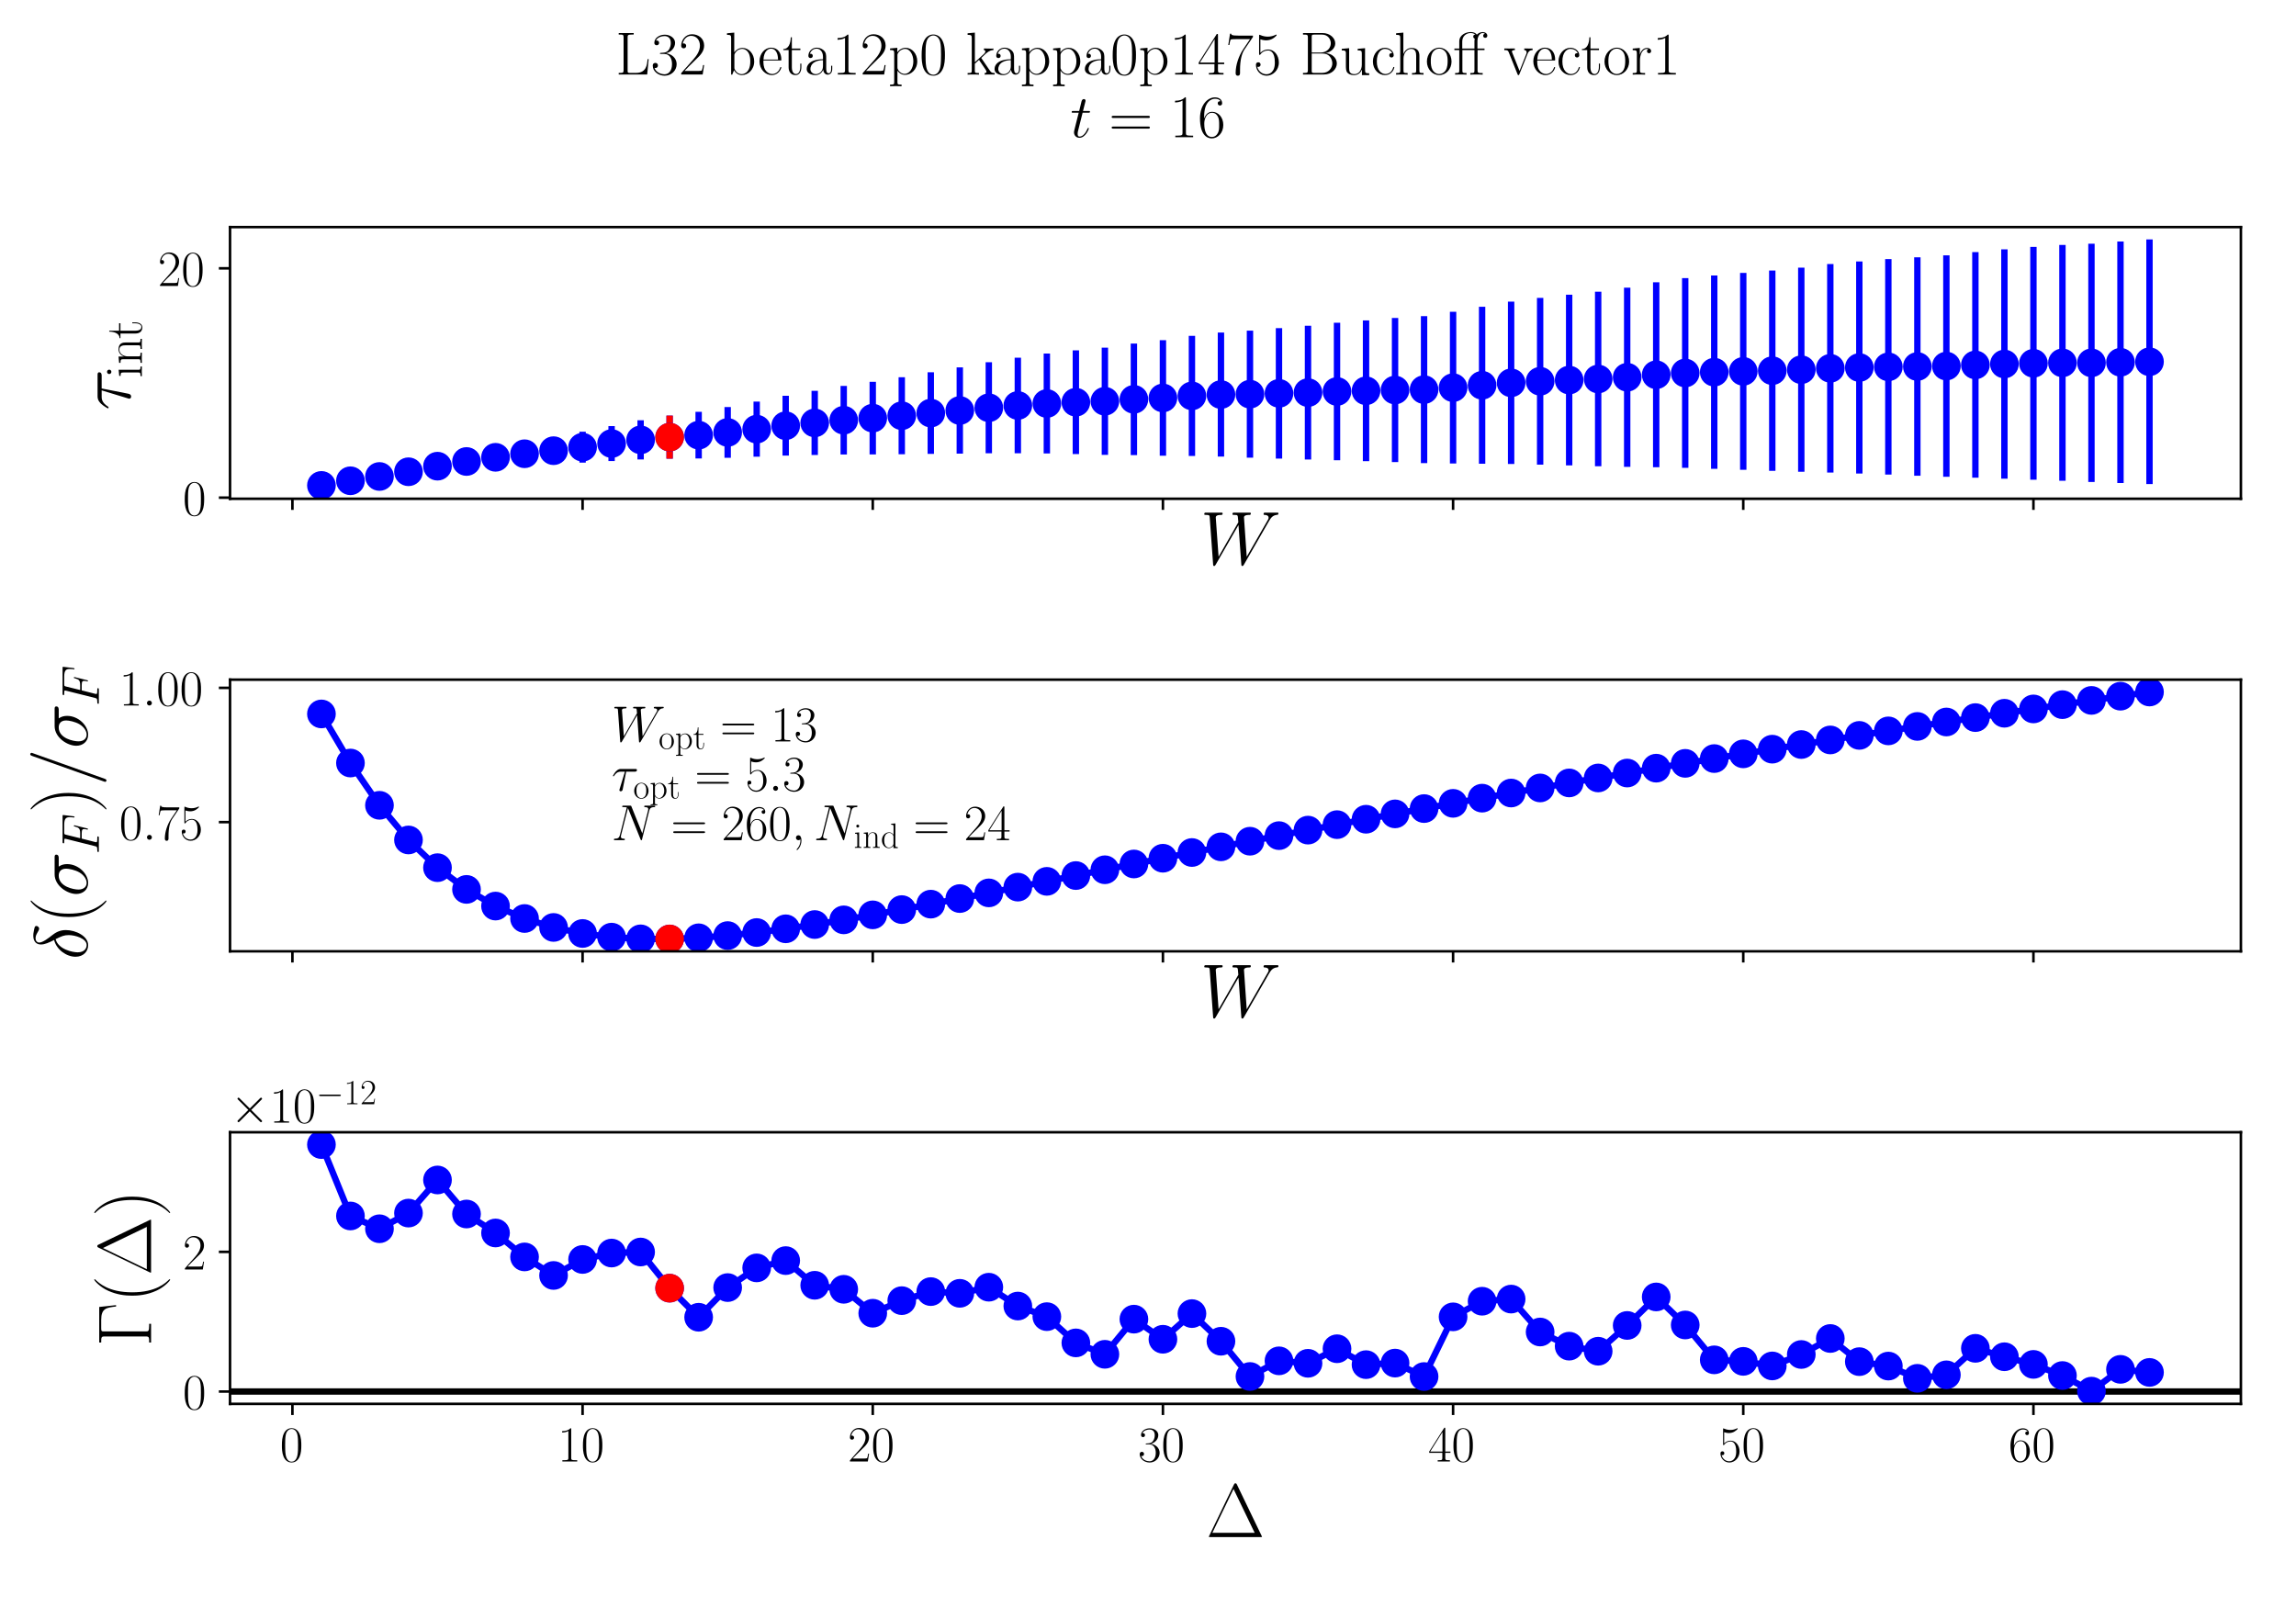 <?xml version="1.0" encoding="utf-8" standalone="no"?>
<!DOCTYPE svg PUBLIC "-//W3C//DTD SVG 1.1//EN"
  "http://www.w3.org/Graphics/SVG/1.1/DTD/svg11.dtd">
<!-- Created with matplotlib (https://matplotlib.org/) -->
<svg height="504pt" version="1.1" viewBox="0 0 720 504" width="720pt" xmlns="http://www.w3.org/2000/svg" xmlns:xlink="http://www.w3.org/1999/xlink">
 <defs>
  <style type="text/css">*{stroke-linecap:butt;stroke-linejoin:round;}</style>
 </defs>
 <g id="figure_1">
  <g id="patch_1">
   <path d="M 0 504 
L 720 504 
L 720 0 
L 0 0 
z
" style="fill:#ffffff;"/>
  </g>
  <g id="axes_1">
   <g id="patch_2">
    <path d="M 72.134 156.422 
L 702.72 156.422 
L 702.72 71.225 
L 72.134 71.225 
z
" style="fill:#ffffff;"/>
   </g>
   <g id="matplotlib.axis_1">
    <g id="xtick_1">
     <g id="line2d_1">
      <defs>
       <path d="M 0 0 
L 0 3.5 
" id="m462fa15a42" style="stroke:#000000;stroke-width:0.8;"/>
      </defs>
      <g>
       <use style="stroke:#000000;stroke-width:0.8;" x="91.697" xlink:href="#m462fa15a42" y="156.422"/>
      </g>
     </g>
    </g>
    <g id="xtick_2">
     <g id="line2d_2">
      <g>
       <use style="stroke:#000000;stroke-width:0.8;" x="182.691" xlink:href="#m462fa15a42" y="156.422"/>
      </g>
     </g>
    </g>
    <g id="xtick_3">
     <g id="line2d_3">
      <g>
       <use style="stroke:#000000;stroke-width:0.8;" x="273.685" xlink:href="#m462fa15a42" y="156.422"/>
      </g>
     </g>
    </g>
    <g id="xtick_4">
     <g id="line2d_4">
      <g>
       <use style="stroke:#000000;stroke-width:0.8;" x="364.679" xlink:href="#m462fa15a42" y="156.422"/>
      </g>
     </g>
    </g>
    <g id="xtick_5">
     <g id="line2d_5">
      <g>
       <use style="stroke:#000000;stroke-width:0.8;" x="455.672" xlink:href="#m462fa15a42" y="156.422"/>
      </g>
     </g>
    </g>
    <g id="xtick_6">
     <g id="line2d_6">
      <g>
       <use style="stroke:#000000;stroke-width:0.8;" x="546.666" xlink:href="#m462fa15a42" y="156.422"/>
      </g>
     </g>
    </g>
    <g id="xtick_7">
     <g id="line2d_7">
      <g>
       <use style="stroke:#000000;stroke-width:0.8;" x="637.66" xlink:href="#m462fa15a42" y="156.422"/>
      </g>
     </g>
    </g>
    <g id="text_1">
     <!-- $W$ -->
     <g transform="translate(376.375 177.027)scale(0.24 -0.24)">
      <defs>
       <path d="M 90.297 56.969 
C 92.594 60.844 94.797 64.516 100.797 65.125 
C 101.703 65.219 102.594 65.312 102.594 66.906 
C 102.594 68 101.703 68 101.406 68 
C 101.203 68 100.5 68 93.906 68 
C 90.906 68 87.797 68 84.906 68 
C 84.297 68 83.094 68 83.094 66.031 
C 83.094 65.094 83.906 65 84.5 65 
C 86.5 65 89.703 64.406 89.703 61.328 
C 89.703 60.031 89.297 59.328 88.297 57.656 
L 61 10.125 
L 57.406 61.922 
C 57.406 63.109 58.5 65 64.094 65 
C 65.406 65 66.406 65 66.406 66.969 
C 66.406 68 65.406 68 64.906 68 
C 61.406 68 57.703 68 54.094 68 
L 48.906 68 
C 47.406 68 45.594 68 44.094 68 
C 43.5 68 42.297 68 42.297 66.031 
C 42.297 65 43 65 44.703 65 
C 49.297 65 49.297 64.891 49.703 58.938 
L 50 55.359 
L 24.094 10.125 
L 20.406 61.422 
C 20.406 62.531 20.406 65 27.203 65 
C 28.297 65 29.406 65 29.406 66.859 
C 29.406 68 28.5 68 27.906 68 
C 24.406 68 20.703 68 17.094 68 
L 11.906 68 
C 10.406 68 8.594 68 7.094 68 
C 6.5 68 5.297 68 5.297 66.031 
C 5.297 65 6.094 65 7.5 65 
C 12.203 65 12.297 64.391 12.5 61.219 
L 16.906 0.281 
C 17 -1.406 17.094 -2 18.297 -2 
C 19.297 -2 19.5 -1.609 20.406 -0.109 
L 50.203 51.672 
L 53.906 0.281 
C 54 -1.406 54.094 -2 55.297 -2 
C 56.297 -2 56.594 -1.5 57.406 -0.109 
z
" id="CMMI12-87"/>
      </defs>
      <use transform="scale(0.996)" xlink:href="#CMMI12-87"/>
     </g>
    </g>
   </g>
   <g id="matplotlib.axis_2">
    <g id="ytick_1">
     <g id="line2d_8">
      <defs>
       <path d="M 0 0 
L -3.5 0 
" id="m2da4e3c264" style="stroke:#000000;stroke-width:0.8;"/>
      </defs>
      <g>
       <use style="stroke:#000000;stroke-width:0.8;" x="72.134" xlink:href="#m2da4e3c264" y="156.08"/>
      </g>
     </g>
     <g id="text_2">
      <!-- $\mathdefault{0}$ -->
      <g transform="translate(57.33 161.614)scale(0.16 -0.16)">
       <defs>
        <path d="M 42 31.641 
C 42 37.75 41.906 48.125 37.703 56.109 
C 34 63.109 28.094 65.594 22.906 65.594 
C 18.094 65.594 12 63.406 8.203 56.203 
C 4.203 48.719 3.797 39.438 3.797 31.641 
C 3.797 25.953 3.906 17.281 7 9.672 
C 11.297 -0.609 19 -2 22.906 -2 
C 27.5 -2 34.5 -0.109 38.594 9.375 
C 41.594 16.281 42 24.359 42 31.641 
z
M 22.906 -0.406 
C 16.5 -0.406 12.703 5.078 11.297 12.688 
C 10.203 18.562 10.203 27.156 10.203 32.75 
C 10.203 40.438 10.203 46.828 11.5 52.922 
C 13.406 61.391 19 64 22.906 64 
C 27 64 32.297 61.297 34.203 53.125 
C 35.5 47.438 35.594 40.734 35.594 32.75 
C 35.594 26.25 35.594 18.266 34.406 12.375 
C 32.297 1.484 26.406 -0.406 22.906 -0.406 
z
" id="CMR17-48"/>
       </defs>
       <use transform="scale(0.996)" xlink:href="#CMR17-48"/>
      </g>
     </g>
    </g>
    <g id="ytick_2">
     <g id="line2d_9">
      <g>
       <use style="stroke:#000000;stroke-width:0.8;" x="72.134" xlink:href="#m2da4e3c264" y="84.153"/>
      </g>
     </g>
     <g id="text_3">
      <!-- $\mathdefault{20}$ -->
      <g transform="translate(49.526 89.688)scale(0.16 -0.16)">
       <defs>
        <path d="M 41.703 15.453 
L 39.906 15.453 
C 38.906 8.375 38.094 7.172 37.703 6.562 
C 37.203 5.766 30 5.766 28.594 5.766 
L 9.406 5.766 
C 13 9.672 20 16.75 28.5 24.953 
C 34.594 30.734 41.703 37.531 41.703 47.422 
C 41.703 59.219 32.297 66 21.797 66 
C 10.797 66 4.094 56.312 4.094 47.344 
C 4.094 43.438 7 42.938 8.203 42.938 
C 9.203 42.938 12.203 43.547 12.203 47.031 
C 12.203 50.109 9.594 51 8.203 51 
C 7.594 51 7 50.906 6.594 50.703 
C 8.5 59.219 14.297 63.406 20.406 63.406 
C 29.094 63.406 34.797 56.516 34.797 47.422 
C 34.797 38.734 29.703 31.25 24 24.75 
L 4.094 2.281 
L 4.094 0 
L 39.297 0 
z
" id="CMR17-50"/>
       </defs>
       <use transform="scale(0.996)" xlink:href="#CMR17-50"/>
       <use transform="translate(45.69 0)scale(0.996)" xlink:href="#CMR17-48"/>
      </g>
     </g>
    </g>
    <g id="text_4">
     <!-- $\tau_{\mathrm{int}}$ -->
     <g transform="translate(40.875 128.695)rotate(-90)scale(0.24 -0.24)">
      <defs>
       <path d="M 28.703 37.625 
L 45.297 37.625 
C 46.594 37.625 49.906 37.625 49.906 40.812 
C 49.906 43 48 43 46.203 43 
L 18.703 43 
C 16.406 43 13 43 8.406 38.125 
C 5.797 35.234 2.594 29.953 2.594 29.359 
C 2.594 28.766 3.094 28.562 3.703 28.562 
C 4.406 28.562 4.5 28.859 5 29.453 
C 10.203 37.625 15.406 37.625 17.906 37.625 
L 26.203 37.625 
L 15.797 3.484 
C 15.297 1.984 15.297 1.781 15.297 1.484 
C 15.297 0.391 16 -1 18 -1 
C 21.094 -1 21.594 1.688 21.906 3.172 
z
" id="CMMI12-28"/>
       <path d="M 15.5 61.078 
C 15.5 63.266 13.703 65.156 11.406 65.156 
C 9.203 65.156 7.297 63.375 7.297 61.078 
C 7.297 58.891 9.094 57 11.406 57 
C 13.594 57 15.5 58.797 15.5 61.078 
z
M 3.797 42.281 
L 3.797 39.703 
C 9.406 39.703 10.203 39.094 10.203 34.328 
L 10.203 6.672 
C 10.203 2.875 9.797 2.391 3.406 2.391 
L 3.406 -0.203 
C 5.797 0 10.094 0 12.594 0 
C 15 0 19.094 0 21.406 -0.203 
L 21.406 2.391 
C 15.5 2.391 15.297 2.984 15.297 6.562 
L 15.297 43.375 
z
" id="CMR17-105"/>
       <path d="M 41.5 30.203 
C 41.5 35.297 40.5 43.594 28.703 43.594 
C 20.797 43.594 16.703 37.5 15.203 33.5 
L 15.094 33.5 
L 15.094 43.594 
L 3.297 42.5 
L 3.297 39.906 
C 9.203 39.906 10.094 39.297 10.094 34.5 
L 10.094 6.688 
C 10.094 2.875 9.703 2.391 3.297 2.391 
L 3.297 -0.203 
C 5.703 0 10.094 0 12.703 0 
C 15.297 0 19.797 0 22.203 -0.203 
L 22.203 2.391 
C 15.797 2.391 15.406 2.781 15.406 6.688 
L 15.406 25.906 
C 15.406 35.109 21 42 28 42 
C 35.406 42 36.203 35.406 36.203 30.594 
L 36.203 6.688 
C 36.203 2.875 35.797 2.391 29.406 2.391 
L 29.406 -0.203 
C 31.797 0 36.203 0 38.797 0 
C 41.406 0 45.906 0 48.297 -0.203 
L 48.297 2.391 
C 41.906 2.391 41.5 2.781 41.5 6.688 
z
" id="CMR17-110"/>
       <path d="M 15.094 40 
L 29.094 40 
L 29.094 42.578 
L 15.094 42.578 
L 15.094 61 
L 13.297 61 
C 13.094 50.703 9.594 41.688 1.094 41.688 
L 1.094 40 
L 9.797 40 
L 9.797 12.047 
C 9.797 10.156 9.797 -1 21.406 -1 
C 27.297 -1 30.703 4.781 30.703 12.141 
L 30.703 17.812 
L 28.906 17.812 
L 28.906 12.234 
C 28.906 5.375 26.203 0.797 22 0.797 
C 19.094 0.797 15.094 2.781 15.094 11.844 
z
" id="CMR17-116"/>
      </defs>
      <use transform="scale(0.996)" xlink:href="#CMMI12-28"/>
      <use transform="translate(42.364 -14.944)scale(0.697)" xlink:href="#CMR17-105"/>
      <use transform="translate(59.773 -14.944)scale(0.697)" xlink:href="#CMR17-110"/>
      <use transform="translate(93.578 -14.944)scale(0.697)" xlink:href="#CMR17-116"/>
     </g>
    </g>
   </g>
   <g id="LineCollection_1">
    <path clip-path="url(#p9f17a675b3)" d="M 100.797 152.55 
L 100.797 151.924 
" style="fill:none;stroke:#0000ff;stroke-width:2;"/>
    <path clip-path="url(#p9f17a675b3)" d="M 109.896 151.449 
L 109.896 150.117 
" style="fill:none;stroke:#0000ff;stroke-width:2;"/>
    <path clip-path="url(#p9f17a675b3)" d="M 118.996 150.494 
L 118.996 148.376 
" style="fill:none;stroke:#0000ff;stroke-width:2;"/>
    <path clip-path="url(#p9f17a675b3)" d="M 128.095 149.466 
L 128.095 146.449 
" style="fill:none;stroke:#0000ff;stroke-width:2;"/>
    <path clip-path="url(#p9f17a675b3)" d="M 137.194 148.238 
L 137.194 144.173 
" style="fill:none;stroke:#0000ff;stroke-width:2;"/>
    <path clip-path="url(#p9f17a675b3)" d="M 146.294 147.309 
L 146.294 142.162 
" style="fill:none;stroke:#0000ff;stroke-width:2;"/>
    <path clip-path="url(#p9f17a675b3)" d="M 155.393 146.555 
L 155.393 140.29 
" style="fill:none;stroke:#0000ff;stroke-width:2;"/>
    <path clip-path="url(#p9f17a675b3)" d="M 164.492 146 
L 164.492 138.616 
" style="fill:none;stroke:#0000ff;stroke-width:2;"/>
    <path clip-path="url(#p9f17a675b3)" d="M 173.592 145.595 
L 173.592 137.099 
" style="fill:none;stroke:#0000ff;stroke-width:2;"/>
    <path clip-path="url(#p9f17a675b3)" d="M 182.691 145.101 
L 182.691 135.405 
" style="fill:none;stroke:#0000ff;stroke-width:2;"/>
    <path clip-path="url(#p9f17a675b3)" d="M 191.791 144.588 
L 191.791 133.625 
" style="fill:none;stroke:#0000ff;stroke-width:2;"/>
    <path clip-path="url(#p9f17a675b3)" d="M 200.89 144.092 
L 200.89 131.81 
" style="fill:none;stroke:#0000ff;stroke-width:2;"/>
    <path clip-path="url(#p9f17a675b3)" d="M 209.989 143.847 
L 209.989 130.344 
" style="fill:none;stroke:#0000ff;stroke-width:2;"/>
    <path clip-path="url(#p9f17a675b3)" d="M 219.089 143.793 
L 219.089 129.167 
" style="fill:none;stroke:#0000ff;stroke-width:2;"/>
    <path clip-path="url(#p9f17a675b3)" d="M 228.188 143.568 
L 228.188 127.67 
" style="fill:none;stroke:#0000ff;stroke-width:2;"/>
    <path clip-path="url(#p9f17a675b3)" d="M 237.287 143.241 
L 237.287 125.95 
" style="fill:none;stroke:#0000ff;stroke-width:2;"/>
    <path clip-path="url(#p9f17a675b3)" d="M 246.387 142.89 
L 246.387 124.133 
" style="fill:none;stroke:#0000ff;stroke-width:2;"/>
    <path clip-path="url(#p9f17a675b3)" d="M 255.486 142.698 
L 255.486 122.565 
" style="fill:none;stroke:#0000ff;stroke-width:2;"/>
    <path clip-path="url(#p9f17a675b3)" d="M 264.585 142.543 
L 264.585 121.027 
" style="fill:none;stroke:#0000ff;stroke-width:2;"/>
    <path clip-path="url(#p9f17a675b3)" d="M 273.685 142.531 
L 273.685 119.742 
" style="fill:none;stroke:#0000ff;stroke-width:2;"/>
    <path clip-path="url(#p9f17a675b3)" d="M 282.784 142.459 
L 282.784 118.308 
" style="fill:none;stroke:#0000ff;stroke-width:2;"/>
    <path clip-path="url(#p9f17a675b3)" d="M 291.884 142.351 
L 291.884 116.762 
" style="fill:none;stroke:#0000ff;stroke-width:2;"/>
    <path clip-path="url(#p9f17a675b3)" d="M 300.983 142.263 
L 300.983 115.223 
" style="fill:none;stroke:#0000ff;stroke-width:2;"/>
    <path clip-path="url(#p9f17a675b3)" d="M 310.082 142.156 
L 310.082 113.603 
" style="fill:none;stroke:#0000ff;stroke-width:2;"/>
    <path clip-path="url(#p9f17a675b3)" d="M 319.182 142.155 
L 319.182 112.188 
" style="fill:none;stroke:#0000ff;stroke-width:2;"/>
    <path clip-path="url(#p9f17a675b3)" d="M 328.281 142.215 
L 328.281 110.888 
" style="fill:none;stroke:#0000ff;stroke-width:2;"/>
    <path clip-path="url(#p9f17a675b3)" d="M 337.38 142.406 
L 337.38 109.891 
" style="fill:none;stroke:#0000ff;stroke-width:2;"/>
    <path clip-path="url(#p9f17a675b3)" d="M 346.48 142.652 
L 346.48 109.028 
" style="fill:none;stroke:#0000ff;stroke-width:2;"/>
    <path clip-path="url(#p9f17a675b3)" d="M 355.579 142.738 
L 355.579 107.743 
" style="fill:none;stroke:#0000ff;stroke-width:2;"/>
    <path clip-path="url(#p9f17a675b3)" d="M 364.679 142.92 
L 364.679 106.696 
" style="fill:none;stroke:#0000ff;stroke-width:2;"/>
    <path clip-path="url(#p9f17a675b3)" d="M 373.778 142.993 
L 373.778 105.332 
" style="fill:none;stroke:#0000ff;stroke-width:2;"/>
    <path clip-path="url(#p9f17a675b3)" d="M 382.877 143.192 
L 382.877 104.301 
" style="fill:none;stroke:#0000ff;stroke-width:2;"/>
    <path clip-path="url(#p9f17a675b3)" d="M 391.977 143.539 
L 391.977 103.705 
" style="fill:none;stroke:#0000ff;stroke-width:2;"/>
    <path clip-path="url(#p9f17a675b3)" d="M 401.076 143.818 
L 401.076 102.917 
" style="fill:none;stroke:#0000ff;stroke-width:2;"/>
    <path clip-path="url(#p9f17a675b3)" d="M 410.175 144.106 
L 410.175 102.162 
" style="fill:none;stroke:#0000ff;stroke-width:2;"/>
    <path clip-path="url(#p9f17a675b3)" d="M 419.275 144.337 
L 419.275 101.222 
" style="fill:none;stroke:#0000ff;stroke-width:2;"/>
    <path clip-path="url(#p9f17a675b3)" d="M 428.374 144.629 
L 428.374 100.485 
" style="fill:none;stroke:#0000ff;stroke-width:2;"/>
    <path clip-path="url(#p9f17a675b3)" d="M 437.473 144.914 
L 437.473 99.729 
" style="fill:none;stroke:#0000ff;stroke-width:2;"/>
    <path clip-path="url(#p9f17a675b3)" d="M 446.573 145.246 
L 446.573 99.148 
" style="fill:none;stroke:#0000ff;stroke-width:2;"/>
    <path clip-path="url(#p9f17a675b3)" d="M 455.672 145.369 
L 455.672 97.788 
" style="fill:none;stroke:#0000ff;stroke-width:2;"/>
    <path clip-path="url(#p9f17a675b3)" d="M 464.772 145.446 
L 464.772 96.216 
" style="fill:none;stroke:#0000ff;stroke-width:2;"/>
    <path clip-path="url(#p9f17a675b3)" d="M 473.871 145.526 
L 473.871 94.605 
" style="fill:none;stroke:#0000ff;stroke-width:2;"/>
    <path clip-path="url(#p9f17a675b3)" d="M 482.97 145.722 
L 482.97 93.423 
" style="fill:none;stroke:#0000ff;stroke-width:2;"/>
    <path clip-path="url(#p9f17a675b3)" d="M 492.07 145.968 
L 492.07 92.426 
" style="fill:none;stroke:#0000ff;stroke-width:2;"/>
    <path clip-path="url(#p9f17a675b3)" d="M 501.169 146.232 
L 501.169 91.495 
" style="fill:none;stroke:#0000ff;stroke-width:2;"/>
    <path clip-path="url(#p9f17a675b3)" d="M 510.268 146.42 
L 510.268 90.212 
" style="fill:none;stroke:#0000ff;stroke-width:2;"/>
    <path clip-path="url(#p9f17a675b3)" d="M 519.368 146.529 
L 519.368 88.536 
" style="fill:none;stroke:#0000ff;stroke-width:2;"/>
    <path clip-path="url(#p9f17a675b3)" d="M 528.467 146.729 
L 528.467 87.234 
" style="fill:none;stroke:#0000ff;stroke-width:2;"/>
    <path clip-path="url(#p9f17a675b3)" d="M 537.566 147.033 
L 537.566 86.405 
" style="fill:none;stroke:#0000ff;stroke-width:2;"/>
    <path clip-path="url(#p9f17a675b3)" d="M 546.666 147.342 
L 546.666 85.597 
" style="fill:none;stroke:#0000ff;stroke-width:2;"/>
    <path clip-path="url(#p9f17a675b3)" d="M 555.765 147.663 
L 555.765 84.852 
" style="fill:none;stroke:#0000ff;stroke-width:2;"/>
    <path clip-path="url(#p9f17a675b3)" d="M 564.865 147.954 
L 564.865 83.947 
" style="fill:none;stroke:#0000ff;stroke-width:2;"/>
    <path clip-path="url(#p9f17a675b3)" d="M 573.964 148.207 
L 573.964 82.816 
" style="fill:none;stroke:#0000ff;stroke-width:2;"/>
    <path clip-path="url(#p9f17a675b3)" d="M 583.063 148.52 
L 583.063 82.008 
" style="fill:none;stroke:#0000ff;stroke-width:2;"/>
    <path clip-path="url(#p9f17a675b3)" d="M 592.163 148.843 
L 592.163 81.263 
" style="fill:none;stroke:#0000ff;stroke-width:2;"/>
    <path clip-path="url(#p9f17a675b3)" d="M 601.262 149.194 
L 601.262 80.693 
" style="fill:none;stroke:#0000ff;stroke-width:2;"/>
    <path clip-path="url(#p9f17a675b3)" d="M 610.361 149.536 
L 610.361 80.075 
" style="fill:none;stroke:#0000ff;stroke-width:2;"/>
    <path clip-path="url(#p9f17a675b3)" d="M 619.461 149.82 
L 619.461 79.075 
" style="fill:none;stroke:#0000ff;stroke-width:2;"/>
    <path clip-path="url(#p9f17a675b3)" d="M 628.56 150.124 
L 628.56 78.195 
" style="fill:none;stroke:#0000ff;stroke-width:2;"/>
    <path clip-path="url(#p9f17a675b3)" d="M 637.66 150.445 
L 637.66 77.425 
" style="fill:none;stroke:#0000ff;stroke-width:2;"/>
    <path clip-path="url(#p9f17a675b3)" d="M 646.759 150.787 
L 646.759 76.818 
" style="fill:none;stroke:#0000ff;stroke-width:2;"/>
    <path clip-path="url(#p9f17a675b3)" d="M 655.858 151.156 
L 655.858 76.442 
" style="fill:none;stroke:#0000ff;stroke-width:2;"/>
    <path clip-path="url(#p9f17a675b3)" d="M 664.958 151.484 
L 664.958 75.747 
" style="fill:none;stroke:#0000ff;stroke-width:2;"/>
    <path clip-path="url(#p9f17a675b3)" d="M 674.057 151.817 
L 674.057 75.098 
" style="fill:none;stroke:#0000ff;stroke-width:2;"/>
   </g>
   <g id="LineCollection_2">
    <path clip-path="url(#p9f17a675b3)" d="M 209.989 143.847 
L 209.989 130.344 
" style="fill:none;stroke:#ff0000;stroke-width:2;"/>
   </g>
   <g id="line2d_10">
    <defs>
     <path d="M 0 4 
C 1.061 4 2.078 3.579 2.828 2.828 
C 3.579 2.078 4 1.061 4 0 
C 4 -1.061 3.579 -2.078 2.828 -2.828 
C 2.078 -3.579 1.061 -4 0 -4 
C -1.061 -4 -2.078 -3.579 -2.828 -2.828 
C -3.579 -2.078 -4 -1.061 -4 0 
C -4 1.061 -3.579 2.078 -2.828 2.828 
C -2.078 3.579 -1.061 4 0 4 
z
" id="m37b5075b66" style="stroke:#0000ff;"/>
    </defs>
    <g clip-path="url(#p9f17a675b3)">
     <use style="fill:#0000ff;stroke:#0000ff;" x="100.797" xlink:href="#m37b5075b66" y="152.237"/>
     <use style="fill:#0000ff;stroke:#0000ff;" x="109.896" xlink:href="#m37b5075b66" y="150.783"/>
     <use style="fill:#0000ff;stroke:#0000ff;" x="118.996" xlink:href="#m37b5075b66" y="149.435"/>
     <use style="fill:#0000ff;stroke:#0000ff;" x="128.095" xlink:href="#m37b5075b66" y="147.957"/>
     <use style="fill:#0000ff;stroke:#0000ff;" x="137.194" xlink:href="#m37b5075b66" y="146.206"/>
     <use style="fill:#0000ff;stroke:#0000ff;" x="146.294" xlink:href="#m37b5075b66" y="144.736"/>
     <use style="fill:#0000ff;stroke:#0000ff;" x="155.393" xlink:href="#m37b5075b66" y="143.423"/>
     <use style="fill:#0000ff;stroke:#0000ff;" x="164.492" xlink:href="#m37b5075b66" y="142.308"/>
     <use style="fill:#0000ff;stroke:#0000ff;" x="173.592" xlink:href="#m37b5075b66" y="141.347"/>
     <use style="fill:#0000ff;stroke:#0000ff;" x="182.691" xlink:href="#m37b5075b66" y="140.253"/>
     <use style="fill:#0000ff;stroke:#0000ff;" x="191.791" xlink:href="#m37b5075b66" y="139.107"/>
     <use style="fill:#0000ff;stroke:#0000ff;" x="200.89" xlink:href="#m37b5075b66" y="137.951"/>
     <use style="fill:#0000ff;stroke:#0000ff;" x="209.989" xlink:href="#m37b5075b66" y="137.095"/>
     <use style="fill:#0000ff;stroke:#0000ff;" x="219.089" xlink:href="#m37b5075b66" y="136.48"/>
     <use style="fill:#0000ff;stroke:#0000ff;" x="228.188" xlink:href="#m37b5075b66" y="135.619"/>
     <use style="fill:#0000ff;stroke:#0000ff;" x="237.287" xlink:href="#m37b5075b66" y="134.595"/>
     <use style="fill:#0000ff;stroke:#0000ff;" x="246.387" xlink:href="#m37b5075b66" y="133.511"/>
     <use style="fill:#0000ff;stroke:#0000ff;" x="255.486" xlink:href="#m37b5075b66" y="132.632"/>
     <use style="fill:#0000ff;stroke:#0000ff;" x="264.585" xlink:href="#m37b5075b66" y="131.785"/>
     <use style="fill:#0000ff;stroke:#0000ff;" x="273.685" xlink:href="#m37b5075b66" y="131.137"/>
     <use style="fill:#0000ff;stroke:#0000ff;" x="282.784" xlink:href="#m37b5075b66" y="130.384"/>
     <use style="fill:#0000ff;stroke:#0000ff;" x="291.884" xlink:href="#m37b5075b66" y="129.556"/>
     <use style="fill:#0000ff;stroke:#0000ff;" x="300.983" xlink:href="#m37b5075b66" y="128.743"/>
     <use style="fill:#0000ff;stroke:#0000ff;" x="310.082" xlink:href="#m37b5075b66" y="127.879"/>
     <use style="fill:#0000ff;stroke:#0000ff;" x="319.182" xlink:href="#m37b5075b66" y="127.171"/>
     <use style="fill:#0000ff;stroke:#0000ff;" x="328.281" xlink:href="#m37b5075b66" y="126.551"/>
     <use style="fill:#0000ff;stroke:#0000ff;" x="337.38" xlink:href="#m37b5075b66" y="126.149"/>
     <use style="fill:#0000ff;stroke:#0000ff;" x="346.48" xlink:href="#m37b5075b66" y="125.84"/>
     <use style="fill:#0000ff;stroke:#0000ff;" x="355.579" xlink:href="#m37b5075b66" y="125.241"/>
     <use style="fill:#0000ff;stroke:#0000ff;" x="364.679" xlink:href="#m37b5075b66" y="124.808"/>
     <use style="fill:#0000ff;stroke:#0000ff;" x="373.778" xlink:href="#m37b5075b66" y="124.163"/>
     <use style="fill:#0000ff;stroke:#0000ff;" x="382.877" xlink:href="#m37b5075b66" y="123.746"/>
     <use style="fill:#0000ff;stroke:#0000ff;" x="391.977" xlink:href="#m37b5075b66" y="123.622"/>
     <use style="fill:#0000ff;stroke:#0000ff;" x="401.076" xlink:href="#m37b5075b66" y="123.368"/>
     <use style="fill:#0000ff;stroke:#0000ff;" x="410.175" xlink:href="#m37b5075b66" y="123.134"/>
     <use style="fill:#0000ff;stroke:#0000ff;" x="419.275" xlink:href="#m37b5075b66" y="122.779"/>
     <use style="fill:#0000ff;stroke:#0000ff;" x="428.374" xlink:href="#m37b5075b66" y="122.557"/>
     <use style="fill:#0000ff;stroke:#0000ff;" x="437.473" xlink:href="#m37b5075b66" y="122.321"/>
     <use style="fill:#0000ff;stroke:#0000ff;" x="446.573" xlink:href="#m37b5075b66" y="122.197"/>
     <use style="fill:#0000ff;stroke:#0000ff;" x="455.672" xlink:href="#m37b5075b66" y="121.579"/>
     <use style="fill:#0000ff;stroke:#0000ff;" x="464.772" xlink:href="#m37b5075b66" y="120.831"/>
     <use style="fill:#0000ff;stroke:#0000ff;" x="473.871" xlink:href="#m37b5075b66" y="120.065"/>
     <use style="fill:#0000ff;stroke:#0000ff;" x="482.97" xlink:href="#m37b5075b66" y="119.573"/>
     <use style="fill:#0000ff;stroke:#0000ff;" x="492.07" xlink:href="#m37b5075b66" y="119.197"/>
     <use style="fill:#0000ff;stroke:#0000ff;" x="501.169" xlink:href="#m37b5075b66" y="118.863"/>
     <use style="fill:#0000ff;stroke:#0000ff;" x="510.268" xlink:href="#m37b5075b66" y="118.316"/>
     <use style="fill:#0000ff;stroke:#0000ff;" x="519.368" xlink:href="#m37b5075b66" y="117.533"/>
     <use style="fill:#0000ff;stroke:#0000ff;" x="528.467" xlink:href="#m37b5075b66" y="116.982"/>
     <use style="fill:#0000ff;stroke:#0000ff;" x="537.566" xlink:href="#m37b5075b66" y="116.719"/>
     <use style="fill:#0000ff;stroke:#0000ff;" x="546.666" xlink:href="#m37b5075b66" y="116.469"/>
     <use style="fill:#0000ff;stroke:#0000ff;" x="555.765" xlink:href="#m37b5075b66" y="116.257"/>
     <use style="fill:#0000ff;stroke:#0000ff;" x="564.865" xlink:href="#m37b5075b66" y="115.951"/>
     <use style="fill:#0000ff;stroke:#0000ff;" x="573.964" xlink:href="#m37b5075b66" y="115.511"/>
     <use style="fill:#0000ff;stroke:#0000ff;" x="583.063" xlink:href="#m37b5075b66" y="115.264"/>
     <use style="fill:#0000ff;stroke:#0000ff;" x="592.163" xlink:href="#m37b5075b66" y="115.053"/>
     <use style="fill:#0000ff;stroke:#0000ff;" x="601.262" xlink:href="#m37b5075b66" y="114.944"/>
     <use style="fill:#0000ff;stroke:#0000ff;" x="610.361" xlink:href="#m37b5075b66" y="114.806"/>
     <use style="fill:#0000ff;stroke:#0000ff;" x="619.461" xlink:href="#m37b5075b66" y="114.448"/>
     <use style="fill:#0000ff;stroke:#0000ff;" x="628.56" xlink:href="#m37b5075b66" y="114.16"/>
     <use style="fill:#0000ff;stroke:#0000ff;" x="637.66" xlink:href="#m37b5075b66" y="113.935"/>
     <use style="fill:#0000ff;stroke:#0000ff;" x="646.759" xlink:href="#m37b5075b66" y="113.802"/>
     <use style="fill:#0000ff;stroke:#0000ff;" x="655.858" xlink:href="#m37b5075b66" y="113.799"/>
     <use style="fill:#0000ff;stroke:#0000ff;" x="664.958" xlink:href="#m37b5075b66" y="113.615"/>
     <use style="fill:#0000ff;stroke:#0000ff;" x="674.057" xlink:href="#m37b5075b66" y="113.457"/>
    </g>
   </g>
   <g id="line2d_11">
    <defs>
     <path d="M 0 4 
C 1.061 4 2.078 3.579 2.828 2.828 
C 3.579 2.078 4 1.061 4 0 
C 4 -1.061 3.579 -2.078 2.828 -2.828 
C 2.078 -3.579 1.061 -4 0 -4 
C -1.061 -4 -2.078 -3.579 -2.828 -2.828 
C -3.579 -2.078 -4 -1.061 -4 0 
C -4 1.061 -3.579 2.078 -2.828 2.828 
C -2.078 3.579 -1.061 4 0 4 
z
" id="me770d56083" style="stroke:#ff0000;"/>
    </defs>
    <g clip-path="url(#p9f17a675b3)">
     <use style="fill:#ff0000;stroke:#ff0000;" x="209.989" xlink:href="#me770d56083" y="137.095"/>
    </g>
   </g>
   <g id="patch_3">
    <path d="M 72.134 156.422 
L 72.134 71.225 
" style="fill:none;stroke:#000000;stroke-linecap:square;stroke-linejoin:miter;stroke-width:0.8;"/>
   </g>
   <g id="patch_4">
    <path d="M 702.72 156.422 
L 702.72 71.225 
" style="fill:none;stroke:#000000;stroke-linecap:square;stroke-linejoin:miter;stroke-width:0.8;"/>
   </g>
   <g id="patch_5">
    <path d="M 72.134 156.422 
L 702.72 156.422 
" style="fill:none;stroke:#000000;stroke-linecap:square;stroke-linejoin:miter;stroke-width:0.8;"/>
   </g>
   <g id="patch_6">
    <path d="M 72.134 71.225 
L 702.72 71.225 
" style="fill:none;stroke:#000000;stroke-linecap:square;stroke-linejoin:miter;stroke-width:0.8;"/>
   </g>
  </g>
  <g id="axes_2">
   <g id="patch_7">
    <path d="M 72.134 298.359 
L 702.72 298.359 
L 702.72 213.162 
L 72.134 213.162 
z
" style="fill:#ffffff;"/>
   </g>
   <g id="matplotlib.axis_3">
    <g id="xtick_8">
     <g id="line2d_12">
      <g>
       <use style="stroke:#000000;stroke-width:0.8;" x="91.697" xlink:href="#m462fa15a42" y="298.359"/>
      </g>
     </g>
    </g>
    <g id="xtick_9">
     <g id="line2d_13">
      <g>
       <use style="stroke:#000000;stroke-width:0.8;" x="182.691" xlink:href="#m462fa15a42" y="298.359"/>
      </g>
     </g>
    </g>
    <g id="xtick_10">
     <g id="line2d_14">
      <g>
       <use style="stroke:#000000;stroke-width:0.8;" x="273.685" xlink:href="#m462fa15a42" y="298.359"/>
      </g>
     </g>
    </g>
    <g id="xtick_11">
     <g id="line2d_15">
      <g>
       <use style="stroke:#000000;stroke-width:0.8;" x="364.679" xlink:href="#m462fa15a42" y="298.359"/>
      </g>
     </g>
    </g>
    <g id="xtick_12">
     <g id="line2d_16">
      <g>
       <use style="stroke:#000000;stroke-width:0.8;" x="455.672" xlink:href="#m462fa15a42" y="298.359"/>
      </g>
     </g>
    </g>
    <g id="xtick_13">
     <g id="line2d_17">
      <g>
       <use style="stroke:#000000;stroke-width:0.8;" x="546.666" xlink:href="#m462fa15a42" y="298.359"/>
      </g>
     </g>
    </g>
    <g id="xtick_14">
     <g id="line2d_18">
      <g>
       <use style="stroke:#000000;stroke-width:0.8;" x="637.66" xlink:href="#m462fa15a42" y="298.359"/>
      </g>
     </g>
    </g>
    <g id="text_5">
     <!-- $W$ -->
     <g transform="translate(376.375 318.963)scale(0.24 -0.24)">
      <use transform="scale(0.996)" xlink:href="#CMMI12-87"/>
     </g>
    </g>
   </g>
   <g id="matplotlib.axis_4">
    <g id="ytick_3">
     <g id="line2d_19">
      <g>
       <use style="stroke:#000000;stroke-width:0.8;" x="72.134" xlink:href="#m2da4e3c264" y="257.841"/>
      </g>
     </g>
     <g id="text_6">
      <!-- $\mathdefault{0.75}$ -->
      <g transform="translate(37.386 263.376)scale(0.16 -0.16)">
       <defs>
        <path d="M 18.406 4.797 
C 18.406 7.688 16 9.672 13.594 9.672 
C 10.703 9.672 8.703 7.281 8.703 4.891 
C 8.703 2 11.094 0 13.5 0 
C 16.406 0 18.406 2.391 18.406 4.797 
z
" id="CMMI12-58"/>
        <path d="M 45.094 61.578 
L 45.094 63.766 
L 21.594 63.766 
C 9.906 63.766 9.703 65.078 9.297 67 
L 7.5 67 
L 4.594 48.344 
L 6.406 48.344 
C 6.703 50.234 7.406 55.312 8.594 57.203 
C 9.203 58 16.594 58 18.297 58 
L 40.297 58 
L 29.203 41.578 
C 21.797 30.531 16.703 15.609 16.703 2.578 
C 16.703 1.391 16.703 -2 20.297 -2 
C 23.906 -2 23.906 1.391 23.906 2.672 
L 23.906 7.266 
C 23.906 23.562 26.703 34.312 31.297 41.188 
z
" id="CMR17-55"/>
        <path d="M 11.406 57.688 
C 12.406 57.281 16.5 56 20.703 56 
C 30 56 35.094 61.109 38 64.062 
C 38 64.953 38 65.5 37.406 65.5 
C 37.297 65.5 37.094 65.5 36.297 65.047 
C 32.797 63.406 28.703 62.078 23.703 62.078 
C 20.703 62.078 16.203 62.484 11.297 64.672 
C 10.203 65.172 10 65.172 9.906 65.172 
C 9.406 65.172 9.297 65.062 9.297 63.078 
L 9.297 34.422 
C 9.297 32.641 9.297 32.141 10.297 32.141 
C 10.797 32.141 11 32.344 11.5 33.031 
C 14.703 37.516 19.094 39.406 24.094 39.406 
C 27.594 39.406 35.094 37.219 35.094 20.141 
C 35.094 16.953 35.094 11.172 32.094 6.578 
C 29.594 2.484 25.703 0.391 21.406 0.391 
C 14.797 0.391 8.094 5 6.297 12.719 
C 6.703 12.609 7.5 12.422 7.906 12.422 
C 9.203 12.422 11.703 13.125 11.703 16.219 
C 11.703 18.906 9.797 20 7.906 20 
C 5.594 20 4.094 18.594 4.094 15.797 
C 4.094 7.094 11 -2 21.594 -2 
C 31.906 -2 41.703 6.875 41.703 19.75 
C 41.703 31.719 33.906 41 24.203 41 
C 19.094 41 14.797 39.109 11.406 35.531 
z
" id="CMR17-53"/>
       </defs>
       <use transform="scale(0.996)" xlink:href="#CMR17-48"/>
       <use transform="translate(45.69 0)scale(0.996)" xlink:href="#CMMI12-58"/>
       <use transform="translate(72.788 0)scale(0.996)" xlink:href="#CMR17-55"/>
       <use transform="translate(118.478 0)scale(0.996)" xlink:href="#CMR17-53"/>
      </g>
     </g>
    </g>
    <g id="ytick_4">
     <g id="line2d_20">
      <g>
       <use style="stroke:#000000;stroke-width:0.8;" x="72.134" xlink:href="#m2da4e3c264" y="215.735"/>
      </g>
     </g>
     <g id="text_7">
      <!-- $\mathdefault{1.00}$ -->
      <g transform="translate(37.386 221.269)scale(0.16 -0.16)">
       <defs>
        <path d="M 26.594 63.406 
C 26.594 65.5 26.5 65.5 25.094 65.5 
C 21.203 61.188 15.297 59.797 9.703 59.797 
C 9.406 59.797 8.906 59.797 8.797 59.5 
C 8.703 59.297 8.703 59.094 8.703 57 
C 11.797 57 17 57.594 21 59.984 
L 21 7.203 
C 21 3.688 20.797 2.5 12.203 2.5 
L 9.203 2.5 
L 9.203 0 
C 14 0 19 0 23.797 0 
C 28.594 0 33.594 0 38.406 0 
L 38.406 2.5 
L 35.406 2.5 
C 26.797 2.5 26.594 3.594 26.594 7.156 
z
" id="CMR17-49"/>
       </defs>
       <use transform="scale(0.996)" xlink:href="#CMR17-49"/>
       <use transform="translate(45.69 0)scale(0.996)" xlink:href="#CMMI12-58"/>
       <use transform="translate(72.788 0)scale(0.996)" xlink:href="#CMR17-48"/>
       <use transform="translate(118.478 0)scale(0.996)" xlink:href="#CMR17-48"/>
      </g>
     </g>
    </g>
    <g id="text_8">
     <!-- $\delta(\sigma_F)/\sigma_F$ -->
     <g transform="translate(27.409 301.017)rotate(-90)scale(0.24 -0.24)">
      <defs>
       <path d="M 26 43.672 
C 13.203 40.578 4 27.312 4 15.641 
C 4 4.984 11.203 -1 19.203 -1 
C 31 -1 39 15.156 39 28.406 
C 39 37.375 34.797 42.875 32.297 46.156 
C 28.594 50.844 22.594 58.531 22.594 63.312 
C 22.594 65.016 23.906 68 28.297 68 
C 31.406 68 33.297 66.906 36.297 65.203 
C 37.203 64.594 39.5 63.312 40.797 63.312 
C 42.906 63.312 44.406 65.391 44.406 66.984 
C 44.406 68.891 42.906 69.188 39.406 69.984 
C 34.703 70.984 33.297 70.984 31.594 70.984 
C 29.906 70.984 20.094 70.984 20.094 60.812 
C 20.094 55.922 22.594 50.25 26 43.672 
z
M 27.094 41.703 
C 30.906 33.828 32.406 30.844 32.406 24.375 
C 32.406 16.609 28.203 0.984 19.297 0.984 
C 15.406 0.984 9.797 3.578 9.797 12.828 
C 9.797 19.297 13.5 38.109 27.094 41.703 
z
" id="CMMI12-14"/>
       <path d="M 30.594 -24.391 
C 30.594 -24.297 30.594 -24.094 30.297 -23.797 
C 25.703 -19.125 13.406 -6.359 13.406 24.703 
C 13.406 55.766 25.5 68.422 30.406 73.391 
C 30.406 73.5 30.594 73.703 30.594 74 
C 30.594 74.297 30.297 74.5 29.906 74.5 
C 28.797 74.5 20.297 67.125 15.406 56.156 
C 10.406 45.109 9 34.359 9 24.812 
C 9 17.625 9.703 5.484 15.703 -7.359 
C 20.5 -17.734 28.703 -25 29.906 -25 
C 30.406 -25 30.594 -24.797 30.594 -24.391 
z
" id="CMR17-40"/>
       <path d="M 50.797 37.625 
C 52.094 37.625 55.406 37.625 55.406 40.812 
C 55.406 43 53.5 43 51.703 43 
L 29.594 43 
C 14.594 43 3.797 26.344 3.797 14.562 
C 3.797 6.094 9.297 -1 18.297 -1 
C 30.094 -1 43 11.672 43 26.641 
C 43 30.531 42.094 34.312 39.703 37.625 
z
M 18.406 1 
C 13.297 1 9.594 4.891 9.594 11.781 
C 9.594 17.766 13.203 37.625 27.906 37.625 
C 32.203 37.625 37 35.531 37 27.828 
C 37 24.344 35.406 15.953 31.906 10.188 
C 28.297 4.297 22.906 1 18.406 1 
z
" id="CMMI12-27"/>
       <path d="M 29.703 32.109 
L 39.297 32.109 
C 46.906 32.109 47.5 30.406 47.5 27.516 
C 47.5 26.219 47.297 24.828 46.797 22.625 
C 46.594 22.234 46.5 21.734 46.5 21.531 
C 46.5 20.828 46.906 20.438 47.594 20.438 
C 48.406 20.438 48.5 20.828 48.906 22.422 
L 54.703 45.859 
C 54.703 46.266 54.406 46.859 53.703 46.859 
C 52.797 46.859 52.703 46.469 52.297 44.734 
C 50.203 37.125 48.203 35 39.5 35 
L 30.406 35 
L 36.906 61.344 
C 37.797 64.906 38 64.906 42.094 64.906 
L 55.5 64.906 
C 68 64.906 69.797 61.219 69.797 54.125 
C 69.797 53.531 69.797 51.328 69.5 48.734 
C 69.406 48.344 69.203 47.047 69.203 46.641 
C 69.203 45.844 69.703 45.547 70.297 45.547 
C 71 45.547 71.406 45.953 71.594 47.734 
L 73.703 65.219 
C 73.703 65.547 73.906 66.609 73.906 66.828 
C 73.906 68 73 68 71.203 68 
L 23.797 68 
C 21.906 68 20.906 68 20.906 66.078 
C 20.906 64.906 21.594 64.906 23.297 64.906 
C 29.5 64.906 29.5 64.266 29.5 63.281 
C 29.5 62.781 29.406 62.375 29.094 61.281 
L 15.594 7.391 
C 14.703 3.891 14.5 2.891 7.5 2.891 
C 5.594 2.891 4.594 2.891 4.594 1.094 
C 4.594 0 5.5 0 6.094 0 
C 8 0 10 0 11.906 0 
L 24.906 0 
C 27.094 0 29.5 0 31.703 0 
C 32.594 0 33.797 0 33.797 1.797 
C 33.797 2.891 33.203 2.891 31 2.891 
C 23.094 2.891 22.906 3.578 22.906 5.062 
C 22.906 5.562 23.094 6.344 23.297 7.016 
z
" id="CMMI12-70"/>
       <path d="M 26.297 24.703 
C 26.297 31.875 25.594 44.016 19.594 56.859 
C 14.797 67.234 6.594 74.5 5.406 74.5 
C 5.094 74.5 4.703 74.391 4.703 73.891 
C 4.703 73.703 4.797 73.594 4.906 73.391 
C 9.703 68.406 21.906 55.75 21.906 24.75 
C 21.906 -6.359 9.797 -19.016 4.906 -24.016 
C 4.797 -24.203 4.703 -24.312 4.703 -24.5 
C 4.703 -25 5.094 -25 5.406 -25 
C 6.5 -25 15 -17.625 19.906 -6.656 
C 24.906 4.391 26.297 15.141 26.297 24.703 
z
" id="CMR17-41"/>
       <path d="M 42.906 71.281 
C 42.906 71.391 43.5 72.906 43.5 73.094 
C 43.5 74.297 42.5 75 41.703 75 
C 41.203 75 40.297 75 39.5 72.797 
L 6 -21.297 
C 6 -21.406 5.406 -22.891 5.406 -23.094 
C 5.406 -24.297 6.406 -25 7.203 -25 
C 7.797 -25 8.703 -24.891 9.406 -22.797 
z
" id="CMMI12-61"/>
      </defs>
      <use transform="scale(0.996)" xlink:href="#CMMI12-14"/>
      <use transform="translate(46.941 0)scale(0.996)" xlink:href="#CMR17-40"/>
      <use transform="translate(82.222 0)scale(0.996)" xlink:href="#CMMI12-27"/>
      <use transform="translate(137.668 -14.944)scale(0.697)" xlink:href="#CMMI12-70"/>
      <use transform="translate(191.853 0)scale(0.996)" xlink:href="#CMR17-41"/>
      <use transform="translate(227.134 0)scale(0.996)" xlink:href="#CMMI12-61"/>
      <use transform="translate(275.909 0)scale(0.996)" xlink:href="#CMMI12-27"/>
      <use transform="translate(331.354 -14.944)scale(0.697)" xlink:href="#CMMI12-70"/>
     </g>
    </g>
   </g>
   <g id="line2d_21">
    <path clip-path="url(#p2ba9f0191c)" d="M 100.797 223.91 
L 109.896 239.306 
L 118.996 252.566 
L 128.095 263.434 
L 137.194 272.126 
L 146.294 278.94 
L 155.393 284.167 
L 164.492 288.069 
L 173.592 290.87 
L 182.691 292.764 
L 191.791 293.912 
L 200.89 294.448 
L 209.989 294.486 
L 219.089 294.12 
L 228.188 293.425 
L 237.287 292.468 
L 246.387 291.299 
L 255.486 289.963 
L 264.585 288.494 
L 273.685 286.924 
L 282.784 285.274 
L 291.884 283.565 
L 300.983 281.813 
L 310.082 280.031 
L 319.182 278.229 
L 328.281 276.415 
L 337.38 274.597 
L 346.48 272.78 
L 355.579 270.968 
L 364.679 269.164 
L 373.778 267.372 
L 382.877 265.592 
L 391.977 263.828 
L 401.076 262.079 
L 410.175 260.347 
L 419.275 258.632 
L 428.374 256.935 
L 437.473 255.256 
L 446.573 253.594 
L 455.672 251.95 
L 464.772 250.323 
L 473.871 248.714 
L 482.97 247.122 
L 492.07 245.547 
L 501.169 243.988 
L 510.268 242.445 
L 519.368 240.918 
L 528.467 239.407 
L 537.566 237.91 
L 546.666 236.428 
L 555.765 234.96 
L 564.865 233.507 
L 573.964 232.067 
L 583.063 230.64 
L 592.163 229.226 
L 601.262 227.825 
L 610.361 226.436 
L 619.461 225.059 
L 628.56 223.694 
L 637.66 222.34 
L 646.759 220.998 
L 655.858 219.666 
L 664.958 218.345 
L 674.057 217.034 
" style="fill:none;stroke:#0000ff;stroke-linecap:square;stroke-width:2;"/>
    <g clip-path="url(#p2ba9f0191c)">
     <use style="fill:#0000ff;stroke:#0000ff;" x="100.797" xlink:href="#m37b5075b66" y="223.91"/>
     <use style="fill:#0000ff;stroke:#0000ff;" x="109.896" xlink:href="#m37b5075b66" y="239.306"/>
     <use style="fill:#0000ff;stroke:#0000ff;" x="118.996" xlink:href="#m37b5075b66" y="252.566"/>
     <use style="fill:#0000ff;stroke:#0000ff;" x="128.095" xlink:href="#m37b5075b66" y="263.434"/>
     <use style="fill:#0000ff;stroke:#0000ff;" x="137.194" xlink:href="#m37b5075b66" y="272.126"/>
     <use style="fill:#0000ff;stroke:#0000ff;" x="146.294" xlink:href="#m37b5075b66" y="278.94"/>
     <use style="fill:#0000ff;stroke:#0000ff;" x="155.393" xlink:href="#m37b5075b66" y="284.167"/>
     <use style="fill:#0000ff;stroke:#0000ff;" x="164.492" xlink:href="#m37b5075b66" y="288.069"/>
     <use style="fill:#0000ff;stroke:#0000ff;" x="173.592" xlink:href="#m37b5075b66" y="290.87"/>
     <use style="fill:#0000ff;stroke:#0000ff;" x="182.691" xlink:href="#m37b5075b66" y="292.764"/>
     <use style="fill:#0000ff;stroke:#0000ff;" x="191.791" xlink:href="#m37b5075b66" y="293.912"/>
     <use style="fill:#0000ff;stroke:#0000ff;" x="200.89" xlink:href="#m37b5075b66" y="294.448"/>
     <use style="fill:#0000ff;stroke:#0000ff;" x="209.989" xlink:href="#m37b5075b66" y="294.486"/>
     <use style="fill:#0000ff;stroke:#0000ff;" x="219.089" xlink:href="#m37b5075b66" y="294.12"/>
     <use style="fill:#0000ff;stroke:#0000ff;" x="228.188" xlink:href="#m37b5075b66" y="293.425"/>
     <use style="fill:#0000ff;stroke:#0000ff;" x="237.287" xlink:href="#m37b5075b66" y="292.468"/>
     <use style="fill:#0000ff;stroke:#0000ff;" x="246.387" xlink:href="#m37b5075b66" y="291.299"/>
     <use style="fill:#0000ff;stroke:#0000ff;" x="255.486" xlink:href="#m37b5075b66" y="289.963"/>
     <use style="fill:#0000ff;stroke:#0000ff;" x="264.585" xlink:href="#m37b5075b66" y="288.494"/>
     <use style="fill:#0000ff;stroke:#0000ff;" x="273.685" xlink:href="#m37b5075b66" y="286.924"/>
     <use style="fill:#0000ff;stroke:#0000ff;" x="282.784" xlink:href="#m37b5075b66" y="285.274"/>
     <use style="fill:#0000ff;stroke:#0000ff;" x="291.884" xlink:href="#m37b5075b66" y="283.565"/>
     <use style="fill:#0000ff;stroke:#0000ff;" x="300.983" xlink:href="#m37b5075b66" y="281.813"/>
     <use style="fill:#0000ff;stroke:#0000ff;" x="310.082" xlink:href="#m37b5075b66" y="280.031"/>
     <use style="fill:#0000ff;stroke:#0000ff;" x="319.182" xlink:href="#m37b5075b66" y="278.229"/>
     <use style="fill:#0000ff;stroke:#0000ff;" x="328.281" xlink:href="#m37b5075b66" y="276.415"/>
     <use style="fill:#0000ff;stroke:#0000ff;" x="337.38" xlink:href="#m37b5075b66" y="274.597"/>
     <use style="fill:#0000ff;stroke:#0000ff;" x="346.48" xlink:href="#m37b5075b66" y="272.78"/>
     <use style="fill:#0000ff;stroke:#0000ff;" x="355.579" xlink:href="#m37b5075b66" y="270.968"/>
     <use style="fill:#0000ff;stroke:#0000ff;" x="364.679" xlink:href="#m37b5075b66" y="269.164"/>
     <use style="fill:#0000ff;stroke:#0000ff;" x="373.778" xlink:href="#m37b5075b66" y="267.372"/>
     <use style="fill:#0000ff;stroke:#0000ff;" x="382.877" xlink:href="#m37b5075b66" y="265.592"/>
     <use style="fill:#0000ff;stroke:#0000ff;" x="391.977" xlink:href="#m37b5075b66" y="263.828"/>
     <use style="fill:#0000ff;stroke:#0000ff;" x="401.076" xlink:href="#m37b5075b66" y="262.079"/>
     <use style="fill:#0000ff;stroke:#0000ff;" x="410.175" xlink:href="#m37b5075b66" y="260.347"/>
     <use style="fill:#0000ff;stroke:#0000ff;" x="419.275" xlink:href="#m37b5075b66" y="258.632"/>
     <use style="fill:#0000ff;stroke:#0000ff;" x="428.374" xlink:href="#m37b5075b66" y="256.935"/>
     <use style="fill:#0000ff;stroke:#0000ff;" x="437.473" xlink:href="#m37b5075b66" y="255.256"/>
     <use style="fill:#0000ff;stroke:#0000ff;" x="446.573" xlink:href="#m37b5075b66" y="253.594"/>
     <use style="fill:#0000ff;stroke:#0000ff;" x="455.672" xlink:href="#m37b5075b66" y="251.95"/>
     <use style="fill:#0000ff;stroke:#0000ff;" x="464.772" xlink:href="#m37b5075b66" y="250.323"/>
     <use style="fill:#0000ff;stroke:#0000ff;" x="473.871" xlink:href="#m37b5075b66" y="248.714"/>
     <use style="fill:#0000ff;stroke:#0000ff;" x="482.97" xlink:href="#m37b5075b66" y="247.122"/>
     <use style="fill:#0000ff;stroke:#0000ff;" x="492.07" xlink:href="#m37b5075b66" y="245.547"/>
     <use style="fill:#0000ff;stroke:#0000ff;" x="501.169" xlink:href="#m37b5075b66" y="243.988"/>
     <use style="fill:#0000ff;stroke:#0000ff;" x="510.268" xlink:href="#m37b5075b66" y="242.445"/>
     <use style="fill:#0000ff;stroke:#0000ff;" x="519.368" xlink:href="#m37b5075b66" y="240.918"/>
     <use style="fill:#0000ff;stroke:#0000ff;" x="528.467" xlink:href="#m37b5075b66" y="239.407"/>
     <use style="fill:#0000ff;stroke:#0000ff;" x="537.566" xlink:href="#m37b5075b66" y="237.91"/>
     <use style="fill:#0000ff;stroke:#0000ff;" x="546.666" xlink:href="#m37b5075b66" y="236.428"/>
     <use style="fill:#0000ff;stroke:#0000ff;" x="555.765" xlink:href="#m37b5075b66" y="234.96"/>
     <use style="fill:#0000ff;stroke:#0000ff;" x="564.865" xlink:href="#m37b5075b66" y="233.507"/>
     <use style="fill:#0000ff;stroke:#0000ff;" x="573.964" xlink:href="#m37b5075b66" y="232.067"/>
     <use style="fill:#0000ff;stroke:#0000ff;" x="583.063" xlink:href="#m37b5075b66" y="230.64"/>
     <use style="fill:#0000ff;stroke:#0000ff;" x="592.163" xlink:href="#m37b5075b66" y="229.226"/>
     <use style="fill:#0000ff;stroke:#0000ff;" x="601.262" xlink:href="#m37b5075b66" y="227.825"/>
     <use style="fill:#0000ff;stroke:#0000ff;" x="610.361" xlink:href="#m37b5075b66" y="226.436"/>
     <use style="fill:#0000ff;stroke:#0000ff;" x="619.461" xlink:href="#m37b5075b66" y="225.059"/>
     <use style="fill:#0000ff;stroke:#0000ff;" x="628.56" xlink:href="#m37b5075b66" y="223.694"/>
     <use style="fill:#0000ff;stroke:#0000ff;" x="637.66" xlink:href="#m37b5075b66" y="222.34"/>
     <use style="fill:#0000ff;stroke:#0000ff;" x="646.759" xlink:href="#m37b5075b66" y="220.998"/>
     <use style="fill:#0000ff;stroke:#0000ff;" x="655.858" xlink:href="#m37b5075b66" y="219.666"/>
     <use style="fill:#0000ff;stroke:#0000ff;" x="664.958" xlink:href="#m37b5075b66" y="218.345"/>
     <use style="fill:#0000ff;stroke:#0000ff;" x="674.057" xlink:href="#m37b5075b66" y="217.034"/>
    </g>
   </g>
   <g id="line2d_22">
    <path clip-path="url(#p2ba9f0191c)" d="M 209.989 294.486 
" style="fill:none;stroke:#ff0000;stroke-linecap:square;stroke-width:2;"/>
    <g clip-path="url(#p2ba9f0191c)">
     <use style="fill:#ff0000;stroke:#ff0000;" x="209.989" xlink:href="#me770d56083" y="294.486"/>
    </g>
   </g>
   <g id="patch_8">
    <path d="M 72.134 298.359 
L 72.134 213.162 
" style="fill:none;stroke:#000000;stroke-linecap:square;stroke-linejoin:miter;stroke-width:0.8;"/>
   </g>
   <g id="patch_9">
    <path d="M 702.72 298.359 
L 702.72 213.162 
" style="fill:none;stroke:#000000;stroke-linecap:square;stroke-linejoin:miter;stroke-width:0.8;"/>
   </g>
   <g id="patch_10">
    <path d="M 72.134 298.359 
L 702.72 298.359 
" style="fill:none;stroke:#000000;stroke-linecap:square;stroke-linejoin:miter;stroke-width:0.8;"/>
   </g>
   <g id="patch_11">
    <path d="M 72.134 213.162 
L 702.72 213.162 
" style="fill:none;stroke:#000000;stroke-linecap:square;stroke-linejoin:miter;stroke-width:0.8;"/>
   </g>
   <g id="text_9">
    <!-- $W_{\rm opt} = 13$ -->
    <g transform="translate(191.791 232.525)scale(0.16 -0.16)">
     <defs>
      <path d="M 43.094 21.188 
C 43.094 34 33.797 44 22.906 44 
C 12 44 2.703 34 2.703 21.188 
C 2.703 8.609 12 -1 22.906 -1 
C 33.797 -1 43.094 8.609 43.094 21.188 
z
M 22.906 0.797 
C 18.203 0.797 14.203 3.594 11.906 7.5 
C 9.406 11.984 9.094 17.594 9.094 22 
C 9.094 26.203 9.297 31.406 11.906 35.906 
C 13.906 39.203 17.797 42.406 22.906 42.406 
C 27.406 42.406 31.203 39.906 33.594 36.406 
C 36.703 31.703 36.703 25.109 36.703 22 
C 36.703 18.094 36.5 12.109 33.797 7.297 
C 31 2.703 26.703 0.797 22.906 0.797 
z
" id="CMR17-111"/>
      <path d="M 22 -16.609 
C 15.594 -16.609 15.203 -16.203 15.203 -12.328 
L 15.203 6.281 
C 18.094 2.094 22.297 -0.594 27.594 -0.594 
C 37.594 -0.594 47.703 8.172 47.703 21.688 
C 47.703 34.234 39 43.781 28.703 43.781 
C 22.703 43.781 17.797 40.5 15 36.531 
L 15 43.781 
L 3.094 42.688 
L 3.094 40.109 
C 9 40.109 9.906 39.5 9.906 34.734 
L 9.906 -12.328 
C 9.906 -16.109 9.5 -16.609 3.094 -16.609 
L 3.094 -19.188 
C 5.5 -19 9.906 -19 12.5 -19 
C 15.094 -19 19.594 -19 22 -19.188 
z
M 15.203 31.438 
C 15.203 32.844 15.203 34.922 19.094 38.609 
C 19.594 39.016 23 42 28 42 
C 35.297 42 41.297 32.938 41.297 21.594 
C 41.297 10.25 34.906 1 27 1 
C 23.406 1 19.5 2.688 16.5 7.375 
C 15.203 9.562 15.203 10.156 15.203 11.75 
z
" id="CMR17-112"/>
      <path d="M 64.297 31.516 
C 65.797 31.516 67.297 31.516 67.297 33.203 
C 67.297 35 65.594 35 63.906 35 
L 8 35 
C 6.297 35 4.594 35 4.594 33.203 
C 4.594 31.516 6.094 31.516 7.594 31.516 
z
M 63.906 14 
C 65.594 14 67.297 14 67.297 15.797 
C 67.297 17.484 65.797 17.484 64.297 17.484 
L 7.594 17.484 
C 6.094 17.484 4.594 17.484 4.594 15.797 
C 4.594 14 6.297 14 8 14 
z
" id="CMR17-61"/>
      <path d="M 22.094 33.703 
C 31 33.703 34.906 25.969 34.906 17.031 
C 34.906 5 28.5 0.391 22.703 0.391 
C 17.406 0.391 8.797 3.031 6.094 10.828 
C 6.594 10.625 7.094 10.625 7.594 10.625 
C 10 10.625 11.797 12.219 11.797 14.812 
C 11.797 17.703 9.594 19 7.594 19 
C 5.906 19 3.297 18.203 3.297 14.469 
C 3.297 5.234 12.297 -2 22.906 -2 
C 34 -2 42.5 6.719 42.5 16.953 
C 42.5 26.672 34.5 33.703 25 34.797 
C 32.594 36.375 39.906 43.062 39.906 52.016 
C 39.906 59.688 32 65.297 23 65.297 
C 13.906 65.297 5.906 59.828 5.906 52.016 
C 5.906 48.594 8.5 48 9.797 48 
C 11.906 48 13.703 49.297 13.703 51.891 
C 13.703 54.469 11.906 55.766 9.797 55.766 
C 9.406 55.766 8.906 55.766 8.5 55.578 
C 11.406 61.859 19.297 63 22.797 63 
C 26.297 63 32.906 61.328 32.906 51.875 
C 32.906 49.109 32.5 44.188 29.094 39.844 
C 26.094 36 22.703 36 19.406 35.688 
C 18.906 35.688 16.594 35.453 16.203 35.453 
C 15.5 35.359 15.094 35.266 15.094 34.5 
C 15.094 33.797 15.203 33.703 17.203 33.703 
z
" id="CMR17-51"/>
     </defs>
     <use transform="scale(0.996)" xlink:href="#CMMI12-87"/>
     <use transform="translate(92.096 -14.944)scale(0.697)" xlink:href="#CMR17-111"/>
     <use transform="translate(124.079 -14.944)scale(0.697)" xlink:href="#CMR17-112"/>
     <use transform="translate(159.706 -14.944)scale(0.697)" xlink:href="#CMR17-116"/>
     <use transform="translate(212.574 0)scale(0.996)" xlink:href="#CMR17-61"/>
     <use transform="translate(311.963 0)scale(0.996)" xlink:href="#CMR17-49"/>
     <use transform="translate(357.654 0)scale(0.996)" xlink:href="#CMR17-51"/>
    </g>
   </g>
   <g id="text_10">
    <!-- $\tau_{\rm opt} = 5.3$ -->
    <g transform="translate(191.791 248.015)scale(0.16 -0.16)">
     <use transform="scale(0.996)" xlink:href="#CMMI12-28"/>
     <use transform="translate(42.364 -14.944)scale(0.697)" xlink:href="#CMR17-111"/>
     <use transform="translate(74.347 -14.944)scale(0.697)" xlink:href="#CMR17-112"/>
     <use transform="translate(109.974 -14.944)scale(0.697)" xlink:href="#CMR17-116"/>
     <use transform="translate(162.842 0)scale(0.996)" xlink:href="#CMR17-61"/>
     <use transform="translate(262.231 0)scale(0.996)" xlink:href="#CMR17-53"/>
     <use transform="translate(307.921 0)scale(0.996)" xlink:href="#CMMI12-58"/>
     <use transform="translate(335.019 0)scale(0.996)" xlink:href="#CMR17-51"/>
    </g>
   </g>
   <g id="text_11">
    <!-- $N = 260, N_{\rm ind} = 24$ -->
    <g transform="translate(191.791 263.506)scale(0.16 -0.16)">
     <defs>
      <path d="M 74 57.781 
C 75.094 62.094 76.703 65.094 84.297 65.094 
C 84.594 65.094 85.797 65.094 85.797 66.859 
C 85.797 68 84.906 68 84.5 68 
C 82.5 68 77.406 68 75.406 68 
L 70.594 68 
C 69.203 68 67.406 68 66 68 
C 65.406 68 64.203 68 64.203 66.094 
C 64.203 65.094 65 65.094 65.703 65.094 
C 71.703 65.094 72.094 62.797 72.094 60.984 
C 72.094 60.094 72 59.781 71.703 58.391 
L 60.406 13.281 
L 39 66.391 
C 38.297 68 38.203 68 36 68 
L 23.797 68 
C 21.797 68 20.906 68 20.906 66.094 
C 20.906 65.094 21.594 65.094 23.5 65.094 
C 24 65.094 29.906 65.094 29.906 64.297 
C 29.906 64.094 29.703 63.297 29.594 63 
L 16.297 9.922 
C 15.094 5 12.703 2.906 6.094 2.906 
C 5.594 2.906 4.594 2.906 4.594 1.047 
C 4.594 0 5.594 0 5.906 0 
C 7.906 0 13 0 15 0 
L 19.797 0 
C 21.203 0 22.906 0 24.297 0 
C 25 0 26.094 0 26.094 1.906 
C 26.094 2.812 25.094 2.906 24.703 2.906 
C 21.406 2.906 18.203 3.5 18.203 7.094 
C 18.203 7.891 18.406 8.781 18.594 9.578 
L 32.094 63 
C 32.703 62 32.703 61.812 33.094 60.906 
L 56.906 1.797 
C 57.406 0.594 57.594 0 58.5 0 
C 59.5 0 59.594 0.297 60 2 
z
" id="CMMI12-78"/>
      <path d="M 10.594 34 
C 10.594 57.656 21.797 63 28.297 63 
C 30.406 63 35.5 62.641 37.5 59 
C 35.906 59 32.906 59 32.906 55.516 
C 32.906 52.828 35.094 51.922 36.5 51.922 
C 37.406 51.922 40.094 52.312 40.094 55.625 
C 40.094 61.781 35.094 65.297 28.203 65.297 
C 16.297 65.297 3.797 52.969 3.797 31 
C 3.797 3.953 15.094 -2 23.094 -2 
C 32.797 -2 42 6.672 42 20.047 
C 42 32.516 33.906 41.594 23.703 41.594 
C 17.594 41.594 13.094 37.609 10.594 30.625 
z
M 23.094 0.391 
C 10.797 0.391 10.797 18.75 10.797 22.438 
C 10.797 29.625 14.203 40 23.5 40 
C 25.203 40 30.094 40 33.406 33.125 
C 35.203 29.219 35.203 25.141 35.203 20.141 
C 35.203 14.75 35.203 10.781 33.094 6.781 
C 30.906 2.672 27.703 0.391 23.094 0.391 
z
" id="CMR17-54"/>
      <path d="M 19.5 -0.484 
C 19.5 5.359 17.594 9.672 13.5 9.672 
C 10.297 9.672 8.703 7.078 8.703 4.891 
C 8.703 2.688 10.203 0 13.594 0 
C 14.906 0 16 0.406 16.906 1.297 
C 17.094 1.5 17.203 1.5 17.297 1.5 
C 17.5 1.5 17.5 0.078 17.5 -0.422 
C 17.5 -3.75 16.906 -10.297 11.094 -16.875 
C 10 -18.078 10 -18.281 10 -18.484 
C 10 -19 10.5 -19.5 11 -19.5 
C 11.797 -19.5 19.5 -12.047 19.5 -0.484 
z
" id="CMMI12-59"/>
      <path d="M 29.203 67.594 
L 29.203 65 
C 35.094 65 36 64.406 36 59.688 
L 36 36.641 
C 35.594 37.141 31.5 43.594 23.406 43.594 
C 13.203 43.594 3.297 34.5 3.297 21.312 
C 3.297 8.203 12.594 -1 22.406 -1 
C 30.906 -1 35.297 5.266 35.797 5.938 
L 35.797 -0.984 
L 47.906 -0.984 
L 47.906 2 
C 42 2 41.094 2.594 41.094 7.391 
L 41.094 68.688 
z
M 35.797 11.797 
C 35.797 8.797 34 6.094 31.703 4.094 
C 28.297 1.094 24.906 0.594 23 0.594 
C 20.094 0.594 9.703 2.094 9.703 21.188 
C 9.703 40.812 21.297 42 23.906 42 
C 28.5 42 32.203 39.406 34.5 35.797 
C 35.797 33.703 35.797 33.406 35.797 31.609 
z
" id="CMR17-100"/>
      <path d="M 33.594 64.406 
C 33.594 66.5 33.5 66.5 31.703 66.5 
L 2 19.594 
L 2 17 
L 27.797 17 
L 27.797 7.141 
C 27.797 3.5 27.594 2.5 20.594 2.5 
L 18.703 2.5 
L 18.703 0 
C 21.906 0 27.297 0 30.703 0 
C 34.094 0 39.5 0 42.703 0 
L 42.703 2.5 
L 40.797 2.5 
C 33.797 2.5 33.594 3.5 33.594 7.141 
L 33.594 17 
L 43.797 17 
L 43.797 19.594 
L 33.594 19.594 
z
M 28.094 57.859 
L 28.094 19.594 
L 4 19.594 
z
" id="CMR17-52"/>
     </defs>
     <use transform="scale(0.996)" xlink:href="#CMMI12-78"/>
     <use transform="translate(116.196 0)scale(0.996)" xlink:href="#CMR17-61"/>
     <use transform="translate(215.585 0)scale(0.996)" xlink:href="#CMR17-50"/>
     <use transform="translate(261.275 0)scale(0.996)" xlink:href="#CMR17-54"/>
     <use transform="translate(306.966 0)scale(0.996)" xlink:href="#CMR17-48"/>
     <use transform="translate(352.656 0)scale(0.996)" xlink:href="#CMMI12-59"/>
     <use transform="translate(396.358 0)scale(0.996)" xlink:href="#CMMI12-78"/>
     <use transform="translate(474.473 -14.944)scale(0.697)" xlink:href="#CMR17-105"/>
     <use transform="translate(491.882 -14.944)scale(0.697)" xlink:href="#CMR17-110"/>
     <use transform="translate(527.509 -14.944)scale(0.697)" xlink:href="#CMR17-100"/>
     <use transform="translate(591.308 0)scale(0.996)" xlink:href="#CMR17-61"/>
     <use transform="translate(690.697 0)scale(0.996)" xlink:href="#CMR17-50"/>
     <use transform="translate(736.387 0)scale(0.996)" xlink:href="#CMR17-52"/>
    </g>
   </g>
  </g>
  <g id="axes_3">
   <g id="patch_12">
    <path d="M 72.134 440.296 
L 702.72 440.296 
L 702.72 355.098 
L 72.134 355.098 
z
" style="fill:#ffffff;"/>
   </g>
   <g id="matplotlib.axis_5">
    <g id="xtick_15">
     <g id="line2d_23">
      <g>
       <use style="stroke:#000000;stroke-width:0.8;" x="91.697" xlink:href="#m462fa15a42" y="440.296"/>
      </g>
     </g>
     <g id="text_12">
      <!-- $\mathdefault{0}$ -->
      <g transform="translate(87.796 458.365)scale(0.16 -0.16)">
       <use transform="scale(0.996)" xlink:href="#CMR17-48"/>
      </g>
     </g>
    </g>
    <g id="xtick_16">
     <g id="line2d_24">
      <g>
       <use style="stroke:#000000;stroke-width:0.8;" x="182.691" xlink:href="#m462fa15a42" y="440.296"/>
      </g>
     </g>
     <g id="text_13">
      <!-- $\mathdefault{10}$ -->
      <g transform="translate(174.887 458.365)scale(0.16 -0.16)">
       <use transform="scale(0.996)" xlink:href="#CMR17-49"/>
       <use transform="translate(45.69 0)scale(0.996)" xlink:href="#CMR17-48"/>
      </g>
     </g>
    </g>
    <g id="xtick_17">
     <g id="line2d_25">
      <g>
       <use style="stroke:#000000;stroke-width:0.8;" x="273.685" xlink:href="#m462fa15a42" y="440.296"/>
      </g>
     </g>
     <g id="text_14">
      <!-- $\mathdefault{20}$ -->
      <g transform="translate(265.881 458.365)scale(0.16 -0.16)">
       <use transform="scale(0.996)" xlink:href="#CMR17-50"/>
       <use transform="translate(45.69 0)scale(0.996)" xlink:href="#CMR17-48"/>
      </g>
     </g>
    </g>
    <g id="xtick_18">
     <g id="line2d_26">
      <g>
       <use style="stroke:#000000;stroke-width:0.8;" x="364.679" xlink:href="#m462fa15a42" y="440.296"/>
      </g>
     </g>
     <g id="text_15">
      <!-- $\mathdefault{30}$ -->
      <g transform="translate(356.875 458.365)scale(0.16 -0.16)">
       <use transform="scale(0.996)" xlink:href="#CMR17-51"/>
       <use transform="translate(45.69 0)scale(0.996)" xlink:href="#CMR17-48"/>
      </g>
     </g>
    </g>
    <g id="xtick_19">
     <g id="line2d_27">
      <g>
       <use style="stroke:#000000;stroke-width:0.8;" x="455.672" xlink:href="#m462fa15a42" y="440.296"/>
      </g>
     </g>
     <g id="text_16">
      <!-- $\mathdefault{40}$ -->
      <g transform="translate(447.868 458.365)scale(0.16 -0.16)">
       <use transform="scale(0.996)" xlink:href="#CMR17-52"/>
       <use transform="translate(45.69 0)scale(0.996)" xlink:href="#CMR17-48"/>
      </g>
     </g>
    </g>
    <g id="xtick_20">
     <g id="line2d_28">
      <g>
       <use style="stroke:#000000;stroke-width:0.8;" x="546.666" xlink:href="#m462fa15a42" y="440.296"/>
      </g>
     </g>
     <g id="text_17">
      <!-- $\mathdefault{50}$ -->
      <g transform="translate(538.862 458.365)scale(0.16 -0.16)">
       <use transform="scale(0.996)" xlink:href="#CMR17-53"/>
       <use transform="translate(45.69 0)scale(0.996)" xlink:href="#CMR17-48"/>
      </g>
     </g>
    </g>
    <g id="xtick_21">
     <g id="line2d_29">
      <g>
       <use style="stroke:#000000;stroke-width:0.8;" x="637.66" xlink:href="#m462fa15a42" y="440.296"/>
      </g>
     </g>
     <g id="text_18">
      <!-- $\mathdefault{60}$ -->
      <g transform="translate(629.856 458.365)scale(0.16 -0.16)">
       <use transform="scale(0.996)" xlink:href="#CMR17-54"/>
       <use transform="translate(45.69 0)scale(0.996)" xlink:href="#CMR17-48"/>
      </g>
     </g>
    </g>
    <g id="text_19">
     <!-- $\Delta$ -->
     <g transform="translate(378.197 482.069)scale(0.24 -0.24)">
      <defs>
       <path d="M 40.594 68.797 
C 39.797 70.5 39.406 70.5 38.594 70.5 
C 37.406 70.5 37.297 70.297 36.594 68.891 
L 4.203 1.703 
C 4.094 1.5 3.703 0.594 3.703 0.5 
C 3.703 0.094 3.797 0 5.594 0 
L 71.5 0 
C 73.297 0 73.406 0.094 73.406 0.5 
C 73.406 0.594 73 1.5 72.906 1.703 
z
M 36.094 63.094 
L 63.797 5.594 
L 8.297 5.594 
z
" id="CMR17-1"/>
      </defs>
      <use transform="scale(0.996)" xlink:href="#CMR17-1"/>
     </g>
    </g>
   </g>
   <g id="matplotlib.axis_6">
    <g id="ytick_5">
     <g id="line2d_30">
      <g>
       <use style="stroke:#000000;stroke-width:0.8;" x="72.134" xlink:href="#m2da4e3c264" y="436.423"/>
      </g>
     </g>
     <g id="text_20">
      <!-- $\mathdefault{0}$ -->
      <g transform="translate(57.33 441.958)scale(0.16 -0.16)">
       <use transform="scale(0.996)" xlink:href="#CMR17-48"/>
      </g>
     </g>
    </g>
    <g id="ytick_6">
     <g id="line2d_31">
      <g>
       <use style="stroke:#000000;stroke-width:0.8;" x="72.134" xlink:href="#m2da4e3c264" y="392.619"/>
      </g>
     </g>
     <g id="text_21">
      <!-- $\mathdefault{2}$ -->
      <g transform="translate(57.33 398.154)scale(0.16 -0.16)">
       <use transform="scale(0.996)" xlink:href="#CMR17-50"/>
      </g>
     </g>
    </g>
    <g id="text_22">
     <!-- $\Gamma(\Delta)$ -->
     <g transform="translate(47.372 422.281)rotate(-90)scale(0.24 -0.24)">
      <defs>
       <path d="M 51.797 68 
L 5.094 68 
L 5.094 65.406 
C 12 65.406 13.094 65.406 13.094 60.906 
L 13.094 7 
C 13.094 2.5 12 2.5 5.094 2.5 
L 5.094 0 
C 8 0 13.594 0 16.703 0 
C 20.797 0 25.594 0 29.703 0 
L 29.703 2.5 
L 27.5 2.5 
C 19.906 2.5 19.703 3.5 19.703 7.109 
L 19.703 61.5 
C 19.703 64.906 19.906 65.406 23.906 65.406 
L 34.906 65.406 
C 50.094 65.406 50.906 58.406 52.406 45.906 
L 54.203 45.906 
z
" id="CMR17-0"/>
      </defs>
      <use transform="scale(0.996)" xlink:href="#CMR17-0"/>
      <use transform="translate(57.381 0)scale(0.996)" xlink:href="#CMR17-40"/>
      <use transform="translate(92.662 0)scale(0.996)" xlink:href="#CMR17-1"/>
      <use transform="translate(169.582 0)scale(0.996)" xlink:href="#CMR17-41"/>
     </g>
    </g>
    <g id="text_23">
     <!-- $\times\mathdefault{10^{−12}}\mathdefault{}$ -->
     <g transform="translate(72.134 352.098)scale(0.16 -0.16)">
      <defs>
       <path d="M 38.906 27.891 
L 18.906 47.797 
C 17.703 49 17.5 49.188 16.703 49.188 
C 15.703 49.188 14.703 48.297 14.703 47.188 
C 14.703 46.5 14.906 46.297 16 45.188 
L 36 25.094 
L 16 5 
C 14.906 3.891 14.703 3.688 14.703 3 
C 14.703 1.891 15.703 1 16.703 1 
C 17.5 1 17.703 1.188 18.906 2.391 
L 38.797 22.297 
L 59.5 1.594 
C 59.703 1.5 60.406 1 61 1 
C 62.203 1 63 1.891 63 3 
C 63 3.188 63 3.594 62.703 4.094 
C 62.594 4.297 46.703 20 41.703 25.094 
L 60 43.391 
C 60.5 44 62 45.297 62.5 45.891 
C 62.594 46.094 63 46.5 63 47.188 
C 63 48.297 62.203 49.188 61 49.188 
C 60.203 49.188 59.797 48.797 58.703 47.688 
z
" id="CMSY10-2"/>
       <path d="M 65.906 23 
C 67.594 23 69.406 23 69.406 25 
C 69.406 27 67.594 27 65.906 27 
L 11.797 27 
C 10.094 27 8.297 27 8.297 25 
C 8.297 23 10.094 23 11.797 23 
z
" id="CMSY10-0"/>
      </defs>
      <use transform="scale(0.996)" xlink:href="#CMSY10-2"/>
      <use transform="translate(77.487 0)scale(0.996)" xlink:href="#CMR17-49"/>
      <use transform="translate(123.178 0)scale(0.996)" xlink:href="#CMR17-48"/>
      <use transform="translate(168.868 36.154)scale(0.697)" xlink:href="#CMSY10-0"/>
      <use transform="translate(223.109 36.154)scale(0.697)" xlink:href="#CMR17-49"/>
      <use transform="translate(255.093 36.154)scale(0.697)" xlink:href="#CMR17-50"/>
     </g>
    </g>
   </g>
   <g id="line2d_32">
    <path clip-path="url(#p33eff425a5)" d="M 72.134 436.423 
L 702.72 436.423 
" style="fill:none;stroke:#000000;stroke-linecap:square;stroke-width:2;"/>
   </g>
   <g id="line2d_33">
    <path clip-path="url(#p33eff425a5)" d="M 100.797 358.971 
L 109.896 381.363 
L 118.996 385.374 
L 128.095 380.455 
L 137.194 370.071 
L 146.294 380.746 
L 155.393 386.694 
L 164.492 394.206 
L 173.592 400.017 
L 182.691 395.003 
L 191.791 392.991 
L 200.89 392.664 
L 209.989 404.003 
L 219.089 413.127 
L 228.188 403.821 
L 237.287 397.643 
L 246.387 395.361 
L 255.486 403.098 
L 264.585 404.358 
L 273.685 411.864 
L 282.784 407.919 
L 291.884 405.081 
L 300.983 405.621 
L 310.082 403.703 
L 319.182 409.613 
L 328.281 412.938 
L 337.38 421.167 
L 346.48 424.745 
L 355.579 413.719 
L 364.679 420.029 
L 373.778 411.98 
L 382.877 420.652 
L 391.977 431.705 
L 401.076 426.798 
L 410.175 427.568 
L 419.275 423.004 
L 428.374 427.99 
L 437.473 427.504 
L 446.573 431.72 
L 455.672 413.001 
L 464.772 408.1 
L 473.871 407.429 
L 482.97 417.755 
L 492.07 422.193 
L 501.169 423.782 
L 510.268 415.698 
L 519.368 406.757 
L 528.467 415.55 
L 537.566 426.486 
L 546.666 426.959 
L 555.765 428.394 
L 564.865 424.806 
L 573.964 419.788 
L 583.063 427.051 
L 592.163 428.439 
L 601.262 432.281 
L 610.361 431.185 
L 619.461 422.871 
L 628.56 425.513 
L 637.66 427.912 
L 646.759 431.406 
L 655.858 436.296 
L 664.958 429.467 
L 674.057 430.427 
" style="fill:none;stroke:#0000ff;stroke-linecap:square;stroke-width:2;"/>
    <g clip-path="url(#p33eff425a5)">
     <use style="fill:#0000ff;stroke:#0000ff;" x="100.797" xlink:href="#m37b5075b66" y="358.971"/>
     <use style="fill:#0000ff;stroke:#0000ff;" x="109.896" xlink:href="#m37b5075b66" y="381.363"/>
     <use style="fill:#0000ff;stroke:#0000ff;" x="118.996" xlink:href="#m37b5075b66" y="385.374"/>
     <use style="fill:#0000ff;stroke:#0000ff;" x="128.095" xlink:href="#m37b5075b66" y="380.455"/>
     <use style="fill:#0000ff;stroke:#0000ff;" x="137.194" xlink:href="#m37b5075b66" y="370.071"/>
     <use style="fill:#0000ff;stroke:#0000ff;" x="146.294" xlink:href="#m37b5075b66" y="380.746"/>
     <use style="fill:#0000ff;stroke:#0000ff;" x="155.393" xlink:href="#m37b5075b66" y="386.694"/>
     <use style="fill:#0000ff;stroke:#0000ff;" x="164.492" xlink:href="#m37b5075b66" y="394.206"/>
     <use style="fill:#0000ff;stroke:#0000ff;" x="173.592" xlink:href="#m37b5075b66" y="400.017"/>
     <use style="fill:#0000ff;stroke:#0000ff;" x="182.691" xlink:href="#m37b5075b66" y="395.003"/>
     <use style="fill:#0000ff;stroke:#0000ff;" x="191.791" xlink:href="#m37b5075b66" y="392.991"/>
     <use style="fill:#0000ff;stroke:#0000ff;" x="200.89" xlink:href="#m37b5075b66" y="392.664"/>
     <use style="fill:#0000ff;stroke:#0000ff;" x="209.989" xlink:href="#m37b5075b66" y="404.003"/>
     <use style="fill:#0000ff;stroke:#0000ff;" x="219.089" xlink:href="#m37b5075b66" y="413.127"/>
     <use style="fill:#0000ff;stroke:#0000ff;" x="228.188" xlink:href="#m37b5075b66" y="403.821"/>
     <use style="fill:#0000ff;stroke:#0000ff;" x="237.287" xlink:href="#m37b5075b66" y="397.643"/>
     <use style="fill:#0000ff;stroke:#0000ff;" x="246.387" xlink:href="#m37b5075b66" y="395.361"/>
     <use style="fill:#0000ff;stroke:#0000ff;" x="255.486" xlink:href="#m37b5075b66" y="403.098"/>
     <use style="fill:#0000ff;stroke:#0000ff;" x="264.585" xlink:href="#m37b5075b66" y="404.358"/>
     <use style="fill:#0000ff;stroke:#0000ff;" x="273.685" xlink:href="#m37b5075b66" y="411.864"/>
     <use style="fill:#0000ff;stroke:#0000ff;" x="282.784" xlink:href="#m37b5075b66" y="407.919"/>
     <use style="fill:#0000ff;stroke:#0000ff;" x="291.884" xlink:href="#m37b5075b66" y="405.081"/>
     <use style="fill:#0000ff;stroke:#0000ff;" x="300.983" xlink:href="#m37b5075b66" y="405.621"/>
     <use style="fill:#0000ff;stroke:#0000ff;" x="310.082" xlink:href="#m37b5075b66" y="403.703"/>
     <use style="fill:#0000ff;stroke:#0000ff;" x="319.182" xlink:href="#m37b5075b66" y="409.613"/>
     <use style="fill:#0000ff;stroke:#0000ff;" x="328.281" xlink:href="#m37b5075b66" y="412.938"/>
     <use style="fill:#0000ff;stroke:#0000ff;" x="337.38" xlink:href="#m37b5075b66" y="421.167"/>
     <use style="fill:#0000ff;stroke:#0000ff;" x="346.48" xlink:href="#m37b5075b66" y="424.745"/>
     <use style="fill:#0000ff;stroke:#0000ff;" x="355.579" xlink:href="#m37b5075b66" y="413.719"/>
     <use style="fill:#0000ff;stroke:#0000ff;" x="364.679" xlink:href="#m37b5075b66" y="420.029"/>
     <use style="fill:#0000ff;stroke:#0000ff;" x="373.778" xlink:href="#m37b5075b66" y="411.98"/>
     <use style="fill:#0000ff;stroke:#0000ff;" x="382.877" xlink:href="#m37b5075b66" y="420.652"/>
     <use style="fill:#0000ff;stroke:#0000ff;" x="391.977" xlink:href="#m37b5075b66" y="431.705"/>
     <use style="fill:#0000ff;stroke:#0000ff;" x="401.076" xlink:href="#m37b5075b66" y="426.798"/>
     <use style="fill:#0000ff;stroke:#0000ff;" x="410.175" xlink:href="#m37b5075b66" y="427.568"/>
     <use style="fill:#0000ff;stroke:#0000ff;" x="419.275" xlink:href="#m37b5075b66" y="423.004"/>
     <use style="fill:#0000ff;stroke:#0000ff;" x="428.374" xlink:href="#m37b5075b66" y="427.99"/>
     <use style="fill:#0000ff;stroke:#0000ff;" x="437.473" xlink:href="#m37b5075b66" y="427.504"/>
     <use style="fill:#0000ff;stroke:#0000ff;" x="446.573" xlink:href="#m37b5075b66" y="431.72"/>
     <use style="fill:#0000ff;stroke:#0000ff;" x="455.672" xlink:href="#m37b5075b66" y="413.001"/>
     <use style="fill:#0000ff;stroke:#0000ff;" x="464.772" xlink:href="#m37b5075b66" y="408.1"/>
     <use style="fill:#0000ff;stroke:#0000ff;" x="473.871" xlink:href="#m37b5075b66" y="407.429"/>
     <use style="fill:#0000ff;stroke:#0000ff;" x="482.97" xlink:href="#m37b5075b66" y="417.755"/>
     <use style="fill:#0000ff;stroke:#0000ff;" x="492.07" xlink:href="#m37b5075b66" y="422.193"/>
     <use style="fill:#0000ff;stroke:#0000ff;" x="501.169" xlink:href="#m37b5075b66" y="423.782"/>
     <use style="fill:#0000ff;stroke:#0000ff;" x="510.268" xlink:href="#m37b5075b66" y="415.698"/>
     <use style="fill:#0000ff;stroke:#0000ff;" x="519.368" xlink:href="#m37b5075b66" y="406.757"/>
     <use style="fill:#0000ff;stroke:#0000ff;" x="528.467" xlink:href="#m37b5075b66" y="415.55"/>
     <use style="fill:#0000ff;stroke:#0000ff;" x="537.566" xlink:href="#m37b5075b66" y="426.486"/>
     <use style="fill:#0000ff;stroke:#0000ff;" x="546.666" xlink:href="#m37b5075b66" y="426.959"/>
     <use style="fill:#0000ff;stroke:#0000ff;" x="555.765" xlink:href="#m37b5075b66" y="428.394"/>
     <use style="fill:#0000ff;stroke:#0000ff;" x="564.865" xlink:href="#m37b5075b66" y="424.806"/>
     <use style="fill:#0000ff;stroke:#0000ff;" x="573.964" xlink:href="#m37b5075b66" y="419.788"/>
     <use style="fill:#0000ff;stroke:#0000ff;" x="583.063" xlink:href="#m37b5075b66" y="427.051"/>
     <use style="fill:#0000ff;stroke:#0000ff;" x="592.163" xlink:href="#m37b5075b66" y="428.439"/>
     <use style="fill:#0000ff;stroke:#0000ff;" x="601.262" xlink:href="#m37b5075b66" y="432.281"/>
     <use style="fill:#0000ff;stroke:#0000ff;" x="610.361" xlink:href="#m37b5075b66" y="431.185"/>
     <use style="fill:#0000ff;stroke:#0000ff;" x="619.461" xlink:href="#m37b5075b66" y="422.871"/>
     <use style="fill:#0000ff;stroke:#0000ff;" x="628.56" xlink:href="#m37b5075b66" y="425.513"/>
     <use style="fill:#0000ff;stroke:#0000ff;" x="637.66" xlink:href="#m37b5075b66" y="427.912"/>
     <use style="fill:#0000ff;stroke:#0000ff;" x="646.759" xlink:href="#m37b5075b66" y="431.406"/>
     <use style="fill:#0000ff;stroke:#0000ff;" x="655.858" xlink:href="#m37b5075b66" y="436.296"/>
     <use style="fill:#0000ff;stroke:#0000ff;" x="664.958" xlink:href="#m37b5075b66" y="429.467"/>
     <use style="fill:#0000ff;stroke:#0000ff;" x="674.057" xlink:href="#m37b5075b66" y="430.427"/>
    </g>
   </g>
   <g id="line2d_34">
    <path clip-path="url(#p33eff425a5)" d="M 209.989 404.003 
" style="fill:none;stroke:#ff0000;stroke-linecap:square;stroke-width:2;"/>
    <g clip-path="url(#p33eff425a5)">
     <use style="fill:#ff0000;stroke:#ff0000;" x="209.989" xlink:href="#me770d56083" y="404.003"/>
    </g>
   </g>
   <g id="patch_13">
    <path d="M 72.134 440.296 
L 72.134 355.098 
" style="fill:none;stroke:#000000;stroke-linecap:square;stroke-linejoin:miter;stroke-width:0.8;"/>
   </g>
   <g id="patch_14">
    <path d="M 702.72 440.296 
L 702.72 355.098 
" style="fill:none;stroke:#000000;stroke-linecap:square;stroke-linejoin:miter;stroke-width:0.8;"/>
   </g>
   <g id="patch_15">
    <path d="M 72.134 440.296 
L 702.72 440.296 
" style="fill:none;stroke:#000000;stroke-linecap:square;stroke-linejoin:miter;stroke-width:0.8;"/>
   </g>
   <g id="patch_16">
    <path d="M 72.134 355.098 
L 702.72 355.098 
" style="fill:none;stroke:#000000;stroke-linecap:square;stroke-linejoin:miter;stroke-width:0.8;"/>
   </g>
  </g>
  <g id="text_24">
   <!-- L32 beta12p0 kappa0p1475 Buchoff vector1 -->
   <g transform="translate(193.047 23.364)scale(0.192 -0.192)">
    <defs>
     <path d="M 54.203 25.234 
L 52.406 25.234 
C 51.594 15.359 50.297 2.594 33.203 2.594 
L 23.906 2.594 
C 19.906 2.594 19.703 3.078 19.703 6.469 
L 19.703 60.906 
C 19.703 64.516 19.906 65.5 27.5 65.5 
L 29.703 65.5 
L 29.703 68 
C 25.594 68 20.797 68 16.703 68 
C 13.594 68 8 68 5.094 68 
L 5.094 65.5 
C 12 65.5 13.094 65.5 13.094 61.016 
L 13.094 7.062 
C 13.094 2.594 12 2.594 5.094 2.594 
L 5.094 0 
L 51.797 0 
z
" id="CMR17-76"/>
     <path d="M 15 68.688 
L 3.094 67.594 
L 3.094 65 
C 9 65 9.906 64.406 9.906 59.641 
L 9.906 -0.203 
L 11.703 -0.203 
L 14.594 6.891 
C 17.5 2.203 21.797 -1 27.594 -1 
C 37.594 -1 47.703 7.812 47.703 21.406 
C 47.703 34.188 38.703 43.594 28.594 43.594 
C 22.406 43.594 18 40.297 15 36.406 
z
M 15.203 31.312 
C 15.203 33.094 15.203 33.406 16.594 35.5 
C 20.5 41.516 26.094 42 28 42 
C 31 42 41.297 40.391 41.297 21.5 
C 41.297 1.688 29.5 0.594 27.094 0.594 
C 24 0.594 19.5 1.781 16.297 7.594 
C 15.203 9.5 15.203 9.703 15.203 11.484 
z
" id="CMR17-98"/>
     <path d="M 38.094 23 
C 38.5 23.406 38.5 23.609 38.5 24.625 
C 38.5 34.969 33.094 44 21.703 44 
C 11.094 44 2.703 33.891 2.703 21.609 
C 2.703 8.609 12.203 -1 22.797 -1 
C 34 -1 38.406 9.484 38.406 11.562 
C 38.406 12.25 37.797 12.25 37.594 12.25 
C 36.906 12.25 36.797 12.047 36.406 10.875 
C 34.203 4.141 28.703 0.797 23.5 0.797 
C 19.203 0.797 14.906 3.172 12.203 7.5 
C 9.094 12.547 9.094 18.375 9.094 23 
z
M 9.203 24.5 
C 9.906 39.141 17.594 42.406 21.594 42.406 
C 28.406 42.406 33 35.891 33.094 24.5 
z
" id="CMR17-101"/>
     <path d="M 36 25.828 
C 36 32.375 36 35.844 31.797 39.734 
C 28.094 43 23.797 44 20.406 44 
C 12.5 44 6.797 37.609 6.797 30.797 
C 6.797 27 9.797 27 10.406 27 
C 11.703 27 14 27.781 14 30.531 
C 14 33 12.094 34.078 10.406 34.078 
C 10 34.078 9.5 33.969 9.203 33.875 
C 11.297 40.5 16.703 42.406 20.203 42.406 
C 25.203 42.406 30.703 37.953 30.703 29.453 
L 30.703 25 
C 24.797 25 17.703 24.203 12.094 21.203 
C 5.797 17.703 4 12.703 4 8.906 
C 4 1.203 13 -1 18.297 -1 
C 23.797 -1 28.906 2.172 31.094 7.984 
C 31.297 3.641 34.094 -0.281 38.5 -0.281 
C 40.594 -0.281 45.906 1.094 45.906 8.859 
L 45.906 14.375 
L 44.094 14.375 
L 44.094 8.781 
C 44.094 2.781 41.406 2 40.094 2 
C 36 2 36 7.156 36 11.531 
z
M 30.703 13.594 
C 30.703 4.953 24.5 0.594 19 0.594 
C 14 0.594 10.094 4.297 10.094 8.906 
C 10.094 11.891 11.406 17.188 17.203 20.391 
C 22 23.094 27.5 23.5 30.703 23.5 
z
" id="CMR17-97"/>
     <path d="M 26.094 26.141 
C 26 26.344 25.5 26.938 25.5 27.234 
C 25.5 27.438 32.594 33.922 33.5 34.719 
C 39.203 39.5 42.797 40 45.406 40 
L 45.406 42.703 
C 44.797 42.703 44.594 42.703 44.5 42.5 
L 39.594 42.5 
C 36.797 42.5 32.5 42.5 29.797 42.703 
L 29.797 40.094 
C 31.203 39.984 32.203 39.188 32.203 37.797 
C 32.203 35.797 30.203 33.906 30.094 33.906 
L 15 20.141 
L 15 68.688 
L 3.094 67.594 
L 3.094 65 
C 9 65 9.906 64.406 9.906 59.641 
L 9.906 6.656 
C 9.906 2.875 9.5 2.391 3.094 2.391 
L 3.094 -0.203 
C 5.5 0 9.906 0 12.406 0 
C 14.906 0 19.297 0 21.703 -0.203 
L 21.703 2.391 
C 15.297 2.391 14.906 2.781 14.906 6.688 
L 14.906 17.656 
L 21.797 23.938 
L 31.906 8.969 
C 33.094 7.172 34.094 5.766 34.094 4.469 
C 34.094 2.688 32.297 2.391 31.094 2.391 
L 31.094 -0.203 
C 33.5 0 37.797 0 40.297 0 
C 42.094 0 45.797 0 47.5 0 
L 47.5 2.391 
C 42.797 2.391 41.703 3.281 38.703 7.672 
z
" id="CMR17-107"/>
     <path d="M 5.203 68 
L 5.203 65.406 
C 12.094 65.406 13.203 65.406 13.203 60.938 
L 13.203 7.062 
C 13.203 2.594 12.094 2.594 5.203 2.594 
L 5.203 0 
L 39.594 0 
C 52.406 0 60.703 9.109 60.703 18.188 
C 60.703 27.203 52.5 34.891 41.797 34.891 
C 51.406 36.812 58.094 43.297 58.094 51 
C 58.094 59.406 49.906 68 37 68 
z
M 19.5 36 
L 19.5 61.516 
C 19.5 64.922 19.703 65.406 23.703 65.406 
L 36.5 65.406 
C 46.406 65.406 50.797 57.406 50.797 51.203 
C 50.797 43.609 44.703 36 33.906 36 
z
M 23.703 2.594 
C 19.703 2.594 19.5 3.078 19.5 6.453 
L 19.5 34.406 
L 38 34.406 
C 48.297 34.406 53.297 25.391 53.297 18.156 
C 53.297 10.922 47.594 2.594 36.703 2.594 
z
" id="CMR17-66"/>
     <path d="M 29.406 42.078 
L 29.406 39.5 
C 35.297 39.5 36.203 38.891 36.203 34.156 
L 36.203 16.125 
C 36.203 7.812 31.703 0.594 24.297 0.594 
C 16.094 0.594 15.406 5.438 15.406 10.594 
L 15.406 43.172 
L 3.297 42.078 
L 3.297 39.5 
C 7.297 39.5 10 39.5 10.094 35.531 
L 10.094 16.531 
C 10.094 9.891 10.094 5.641 12.703 2.859 
C 14 1.578 16.5 -1 23.703 -1 
C 32.203 -1 35.5 5.891 36.297 7.906 
L 36.406 7.906 
L 36.406 -0.984 
L 48.297 -0.984 
L 48.297 2 
C 42.406 2 41.5 2.594 41.5 7.391 
L 41.5 43.172 
z
" id="CMR17-117"/>
     <path d="M 34.906 35 
C 33 35 30.203 35 30.203 31.516 
C 30.203 28.719 32.5 27.922 33.797 27.922 
C 34.5 27.922 37.406 28.234 37.406 31.625 
C 37.406 38.547 30.594 43.797 22.906 43.797 
C 12.297 43.797 3.297 34.031 3.297 21.297 
C 3.297 8.062 12.703 -1 22.906 -1 
C 35.297 -1 38.406 10.578 38.406 11.688 
C 38.406 12.094 38.297 12.391 37.594 12.391 
C 36.906 12.391 36.797 12.297 36.406 10.984 
C 33.797 2.812 28.094 0.797 23.797 0.797 
C 17.406 0.797 9.703 6.672 9.703 21.391 
C 9.703 36.531 17.094 42 23 42 
C 26.906 42 32.703 40.203 34.906 35 
z
" id="CMR17-99"/>
     <path d="M 41.5 30.203 
C 41.5 35.297 40.5 43.594 28.703 43.594 
C 20.5 43.594 16.5 37 15.297 33.703 
L 15.203 33.703 
L 15.203 68.688 
L 3.297 67.594 
L 3.297 65 
C 9.203 65 10.094 64.406 10.094 59.641 
L 10.094 6.656 
C 10.094 2.875 9.703 2.391 3.297 2.391 
L 3.297 -0.203 
C 5.703 0 10.094 0 12.703 0 
C 15.297 0 19.797 0 22.203 -0.203 
L 22.203 2.391 
C 15.797 2.391 15.406 2.781 15.406 6.688 
L 15.406 25.906 
C 15.406 35.109 21 42 28 42 
C 35.406 42 36.203 35.406 36.203 30.594 
L 36.203 6.688 
C 36.203 2.875 35.797 2.391 29.406 2.391 
L 29.406 -0.203 
C 31.797 0 36.203 0 38.797 0 
C 41.406 0 45.906 0 48.297 -0.203 
L 48.297 2.391 
C 41.906 2.391 41.5 2.781 41.5 6.688 
z
" id="CMR17-104"/>
     <path d="M 39.906 40 
L 51.297 40 
L 51.297 42.578 
L 39.703 42.578 
L 39.703 54.594 
C 39.703 62.844 43.906 68 48.203 68 
C 49.5 68 51 67.609 52 66.906 
C 51.203 66.703 49.094 66.016 49.094 63.547 
C 49.094 60.953 51.094 60.156 52.5 60.156 
C 53.906 60.156 55.906 60.953 55.906 63.547 
C 55.906 67.312 52.297 69.594 48.297 69.594 
C 44.406 69.594 41.203 67.703 38.703 65.328 
C 36.406 68.594 32.594 69.594 28.703 69.594 
C 20.906 69.594 9.906 65.125 9.906 54.203 
L 9.906 42.578 
L 1.906 42.578 
L 1.906 40 
L 9.906 40 
L 9.906 6.672 
C 9.906 2.875 9.5 2.391 3.094 2.391 
L 3.094 -0.203 
C 5.5 0 9.906 0 12.406 0 
C 15 0 19.406 0 21.797 -0.203 
L 21.797 2.391 
C 15.406 2.391 15 2.781 15 6.672 
L 15 40 
L 34.797 40 
L 34.797 6.672 
C 34.797 2.875 34.406 2.391 28 2.391 
L 28 -0.203 
C 30.406 0 35 0 37.594 0 
C 40.5 0 45.594 0 48.297 -0.203 
L 48.297 2.391 
C 41.094 2.391 39.906 2.391 39.906 6.859 
z
M 14.797 42.578 
L 14.797 54.203 
C 14.797 63.234 21.797 68 28.5 68 
C 30 68 33.906 67.688 36.297 65.422 
C 34.5 65.422 32.797 64.625 32.797 62.141 
C 32.797 59.562 35.094 58.859 35.297 58.859 
C 34.797 57.062 34.797 55.094 34.797 54.391 
L 34.797 42.578 
z
" id="CMR17-11"/>
     <path d="M 39.094 33.797 
C 40 36 41.594 40 47.406 40 
L 47.406 42.594 
C 45.5 42.594 43 42.594 41.094 42.594 
C 39 42.594 35.703 42.594 33.703 42.688 
L 33.703 40.094 
C 36.203 39.891 37.594 38.703 37.594 36.109 
C 37.594 35.203 37.594 35 37 33.609 
L 26 5.891 
L 14.094 35.719 
C 13.5 37.016 13.5 37.203 13.5 37.609 
C 13.5 40 16.797 40 18.297 40 
L 18.297 42.688 
C 15.906 42.594 11.5 42.594 9 42.594 
C 6.297 42.594 3.203 42.594 1 42.688 
L 1 40 
C 4.797 40 6.906 40 8.094 36.906 
L 22.594 0.688 
C 23.203 -0.797 23.297 -1 24.203 -1 
C 25.094 -1 25.203 -0.797 25.797 0.688 
z
" id="CMR17-118"/>
     <path d="M 15 23.391 
C 15 33 19.094 42 26.594 42 
C 27.297 42 28 41.906 28.703 41.594 
C 28.703 41.594 26.5 40.891 26.5 38.312 
C 26.5 35.906 28.406 34.906 29.906 34.906 
C 31.094 34.906 33.297 35.609 33.297 38.406 
C 33.297 41.609 30.094 43.594 26.703 43.594 
C 19.094 43.594 15.797 36.203 14.797 32.703 
L 14.703 32.703 
L 14.703 43.594 
L 3.094 42.5 
L 3.094 39.906 
C 9 39.906 9.906 39.297 9.906 34.5 
L 9.906 6.688 
C 9.906 2.875 9.5 2.391 3.094 2.391 
L 3.094 -0.203 
C 5.5 0 10.094 0 12.703 0 
C 15.594 0 20.703 0 23.406 -0.203 
L 23.406 2.391 
C 16.203 2.391 15 2.391 15 6.875 
z
" id="CMR17-114"/>
    </defs>
    <use transform="scale(0.996)" xlink:href="#CMR17-76"/>
    <use transform="translate(57.381 0)scale(0.996)" xlink:href="#CMR17-51"/>
    <use transform="translate(103.072 0)scale(0.996)" xlink:href="#CMR17-50"/>
    <use transform="translate(178.838 0)scale(0.996)" xlink:href="#CMR17-98"/>
    <use transform="translate(232.336 0)scale(0.996)" xlink:href="#CMR17-101"/>
    <use transform="translate(272.822 0)scale(0.996)" xlink:href="#CMR17-116"/>
    <use transform="translate(308.103 0)scale(0.996)" xlink:href="#CMR17-97"/>
    <use transform="translate(353.793 0)scale(0.996)" xlink:href="#CMR17-49"/>
    <use transform="translate(399.484 0)scale(0.996)" xlink:href="#CMR17-50"/>
    <use transform="translate(445.174 0)scale(0.996)" xlink:href="#CMR17-112"/>
    <use transform="translate(496.069 0)scale(0.996)" xlink:href="#CMR17-48"/>
    <use transform="translate(571.836 0)scale(0.996)" xlink:href="#CMR17-107"/>
    <use transform="translate(614.924 0)scale(0.996)" xlink:href="#CMR17-97"/>
    <use transform="translate(660.614 0)scale(0.996)" xlink:href="#CMR17-112"/>
    <use transform="translate(711.51 0)scale(0.996)" xlink:href="#CMR17-112"/>
    <use transform="translate(762.405 0)scale(0.996)" xlink:href="#CMR17-97"/>
    <use transform="translate(808.096 0)scale(0.996)" xlink:href="#CMR17-48"/>
    <use transform="translate(853.786 0)scale(0.996)" xlink:href="#CMR17-112"/>
    <use transform="translate(904.681 0)scale(0.996)" xlink:href="#CMR17-49"/>
    <use transform="translate(950.372 0)scale(0.996)" xlink:href="#CMR17-52"/>
    <use transform="translate(996.062 0)scale(0.996)" xlink:href="#CMR17-55"/>
    <use transform="translate(1041.753 0)scale(0.996)" xlink:href="#CMR17-53"/>
    <use transform="translate(1117.519 0)scale(0.996)" xlink:href="#CMR17-66"/>
    <use transform="translate(1182.708 0)scale(0.996)" xlink:href="#CMR17-117"/>
    <use transform="translate(1233.603 0)scale(0.996)" xlink:href="#CMR17-99"/>
    <use transform="translate(1271.487 0)scale(0.996)" xlink:href="#CMR17-104"/>
    <use transform="translate(1322.382 0)scale(0.996)" xlink:href="#CMR17-111"/>
    <use transform="translate(1368.073 0)scale(0.996)" xlink:href="#CMR17-11"/>
    <use transform="translate(1450.493 0)scale(0.996)" xlink:href="#CMR17-118"/>
    <use transform="translate(1496.184 0)scale(0.996)" xlink:href="#CMR17-101"/>
    <use transform="translate(1536.669 0)scale(0.996)" xlink:href="#CMR17-99"/>
    <use transform="translate(1577.155 0)scale(0.996)" xlink:href="#CMR17-116"/>
    <use transform="translate(1612.436 0)scale(0.996)" xlink:href="#CMR17-111"/>
    <use transform="translate(1658.126 0)scale(0.996)" xlink:href="#CMR17-114"/>
    <use transform="translate(1693.407 0)scale(0.996)" xlink:href="#CMR17-49"/>
   </g>
   <!--  $t = 16$ -->
   <g transform="translate(335.648 43.024)scale(0.192 -0.192)">
    <defs>
     <path d="M 20.094 40.094 
L 29.297 40.094 
C 31.203 40.094 32.203 40.094 32.203 41.891 
C 32.203 43 31.594 43 29.594 43 
L 20.797 43 
L 24.5 57.688 
C 24.906 59.078 24.906 59.281 24.906 60 
C 24.906 61.609 23.594 62.5 22.297 62.5 
C 21.5 62.5 19.203 62.203 18.406 58.984 
L 14.5 43 
L 5.094 43 
C 3.094 43 2.203 43 2.203 41.094 
C 2.203 40.094 2.906 40.094 4.797 40.094 
L 13.703 40.094 
L 7.094 13.766 
C 6.297 10.281 6 9.281 6 7.984 
C 6 3.297 9.297 -1 14.906 -1 
C 25 -1 30.406 13.562 30.406 14.25 
C 30.406 14.859 30 15.156 29.406 15.156 
C 29.203 15.156 28.797 15.156 28.594 14.75 
C 28.5 14.656 28.406 14.547 27.703 12.953 
C 25.594 7.984 21 1 15.203 1 
C 12.203 1 12 3.5 12 5.688 
C 12 5.781 12 7.688 12.297 8.875 
z
" id="CMMI12-116"/>
    </defs>
    <use transform="scale(0.996)" xlink:href="#CMMI12-116"/>
    <use transform="translate(62.9 0)scale(0.996)" xlink:href="#CMR17-61"/>
    <use transform="translate(162.289 0)scale(0.996)" xlink:href="#CMR17-49"/>
    <use transform="translate(207.98 0)scale(0.996)" xlink:href="#CMR17-54"/>
   </g>
  </g>
 </g>
 <defs>
  <clipPath id="p9f17a675b3">
   <rect height="85.197" width="630.586" x="72.134" y="71.225"/>
  </clipPath>
  <clipPath id="p2ba9f0191c">
   <rect height="85.197" width="630.586" x="72.134" y="213.162"/>
  </clipPath>
  <clipPath id="p33eff425a5">
   <rect height="85.197" width="630.586" x="72.134" y="355.098"/>
  </clipPath>
 </defs>
</svg>
